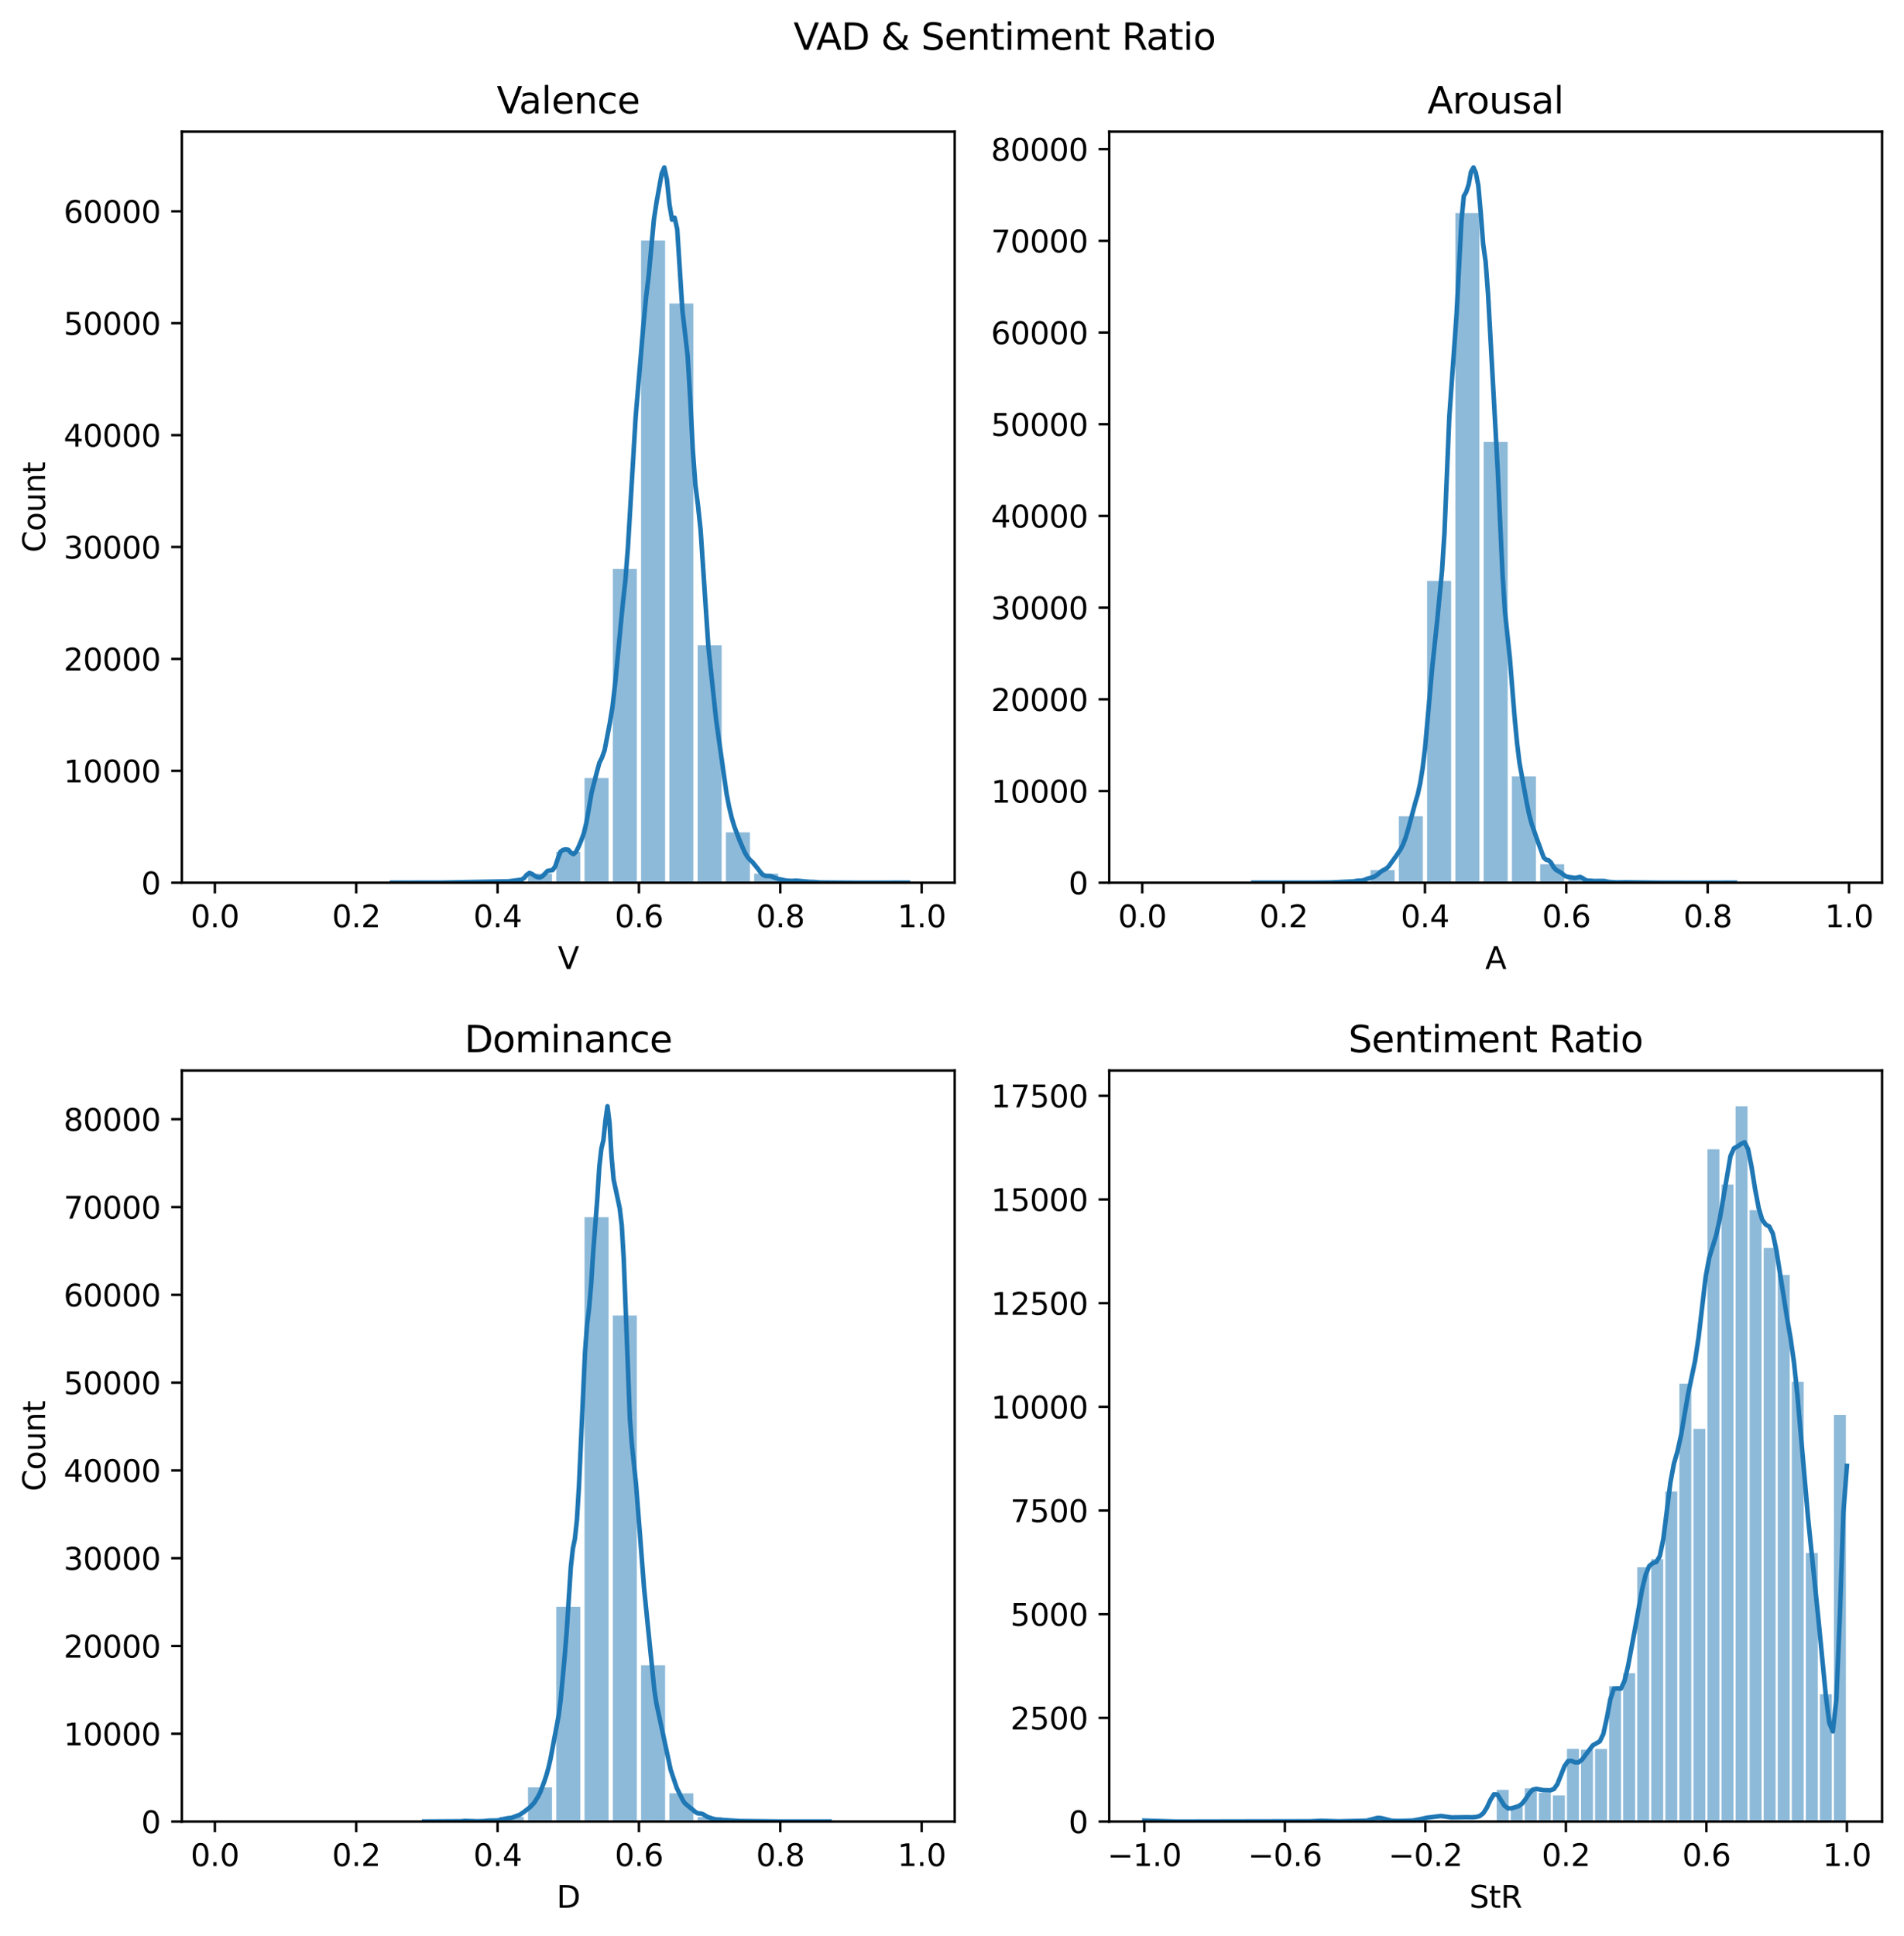 <?xml version="1.0" encoding="utf-8" standalone="no"?>
<!DOCTYPE svg PUBLIC "-//W3C//DTD SVG 1.1//EN"
  "http://www.w3.org/Graphics/SVG/1.1/DTD/svg11.dtd">
<svg xmlns:xlink="http://www.w3.org/1999/xlink" width="624.891pt" height="635.156pt" viewBox="0 0 624.891 635.156" xmlns="http://www.w3.org/2000/svg" version="1.1">
 <defs>
  <style type="text/css">*{stroke-linejoin: round; stroke-linecap: butt}</style>
 </defs>
 <g id="figure_1">
  <g id="patch_1">
   <path d="M 0 635.156 
L 624.891 635.156 
L 624.891 0 
L 0 0 
z
" style="fill: #ffffff"/>
  </g>
  <g id="axes_1">
   <g id="patch_2">
    <path d="M 59.691 289.6 
L 313.327 289.6 
L 313.327 43.2 
L 59.691 43.2 
z
" style="fill: #ffffff"/>
   </g>
   <g id="patch_3">
    <path d="M 71.22 289.6 
L 79.107 289.6 
L 79.107 289.6 
L 71.22 289.6 
z
" clip-path="url(#pa0f8f0849f)" style="fill: #1f77b4; fill-opacity: 0.5"/>
   </g>
   <g id="patch_4">
    <path d="M 80.498 289.6 
L 88.385 289.6 
L 88.385 289.6 
L 80.498 289.6 
z
" clip-path="url(#pa0f8f0849f)" style="fill: #1f77b4; fill-opacity: 0.5"/>
   </g>
   <g id="patch_5">
    <path d="M 89.777 289.6 
L 97.664 289.6 
L 97.664 289.6 
L 89.777 289.6 
z
" clip-path="url(#pa0f8f0849f)" style="fill: #1f77b4; fill-opacity: 0.5"/>
   </g>
   <g id="patch_6">
    <path d="M 99.056 289.6 
L 106.943 289.6 
L 106.943 289.6 
L 99.056 289.6 
z
" clip-path="url(#pa0f8f0849f)" style="fill: #1f77b4; fill-opacity: 0.5"/>
   </g>
   <g id="patch_7">
    <path d="M 108.335 289.6 
L 116.222 289.6 
L 116.222 289.6 
L 108.335 289.6 
z
" clip-path="url(#pa0f8f0849f)" style="fill: #1f77b4; fill-opacity: 0.5"/>
   </g>
   <g id="patch_8">
    <path d="M 117.614 289.6 
L 125.501 289.6 
L 125.501 289.6 
L 117.614 289.6 
z
" clip-path="url(#pa0f8f0849f)" style="fill: #1f77b4; fill-opacity: 0.5"/>
   </g>
   <g id="patch_9">
    <path d="M 126.892 289.6 
L 134.779 289.6 
L 134.779 289.596 
L 126.892 289.596 
z
" clip-path="url(#pa0f8f0849f)" style="fill: #1f77b4; fill-opacity: 0.5"/>
   </g>
   <g id="patch_10">
    <path d="M 136.171 289.6 
L 144.058 289.6 
L 144.058 289.578 
L 136.171 289.578 
z
" clip-path="url(#pa0f8f0849f)" style="fill: #1f77b4; fill-opacity: 0.5"/>
   </g>
   <g id="patch_11">
    <path d="M 145.45 289.6 
L 153.337 289.6 
L 153.337 289.538 
L 145.45 289.538 
z
" clip-path="url(#pa0f8f0849f)" style="fill: #1f77b4; fill-opacity: 0.5"/>
   </g>
   <g id="patch_12">
    <path d="M 154.729 289.6 
L 162.616 289.6 
L 162.616 289.347 
L 154.729 289.347 
z
" clip-path="url(#pa0f8f0849f)" style="fill: #1f77b4; fill-opacity: 0.5"/>
   </g>
   <g id="patch_13">
    <path d="M 164.008 289.6 
L 171.895 289.6 
L 171.895 289.013 
L 164.008 289.013 
z
" clip-path="url(#pa0f8f0849f)" style="fill: #1f77b4; fill-opacity: 0.5"/>
   </g>
   <g id="patch_14">
    <path d="M 173.286 289.6 
L 181.173 289.6 
L 181.173 286.641 
L 173.286 286.641 
z
" clip-path="url(#pa0f8f0849f)" style="fill: #1f77b4; fill-opacity: 0.5"/>
   </g>
   <g id="patch_15">
    <path d="M 182.565 289.6 
L 190.452 289.6 
L 190.452 279.445 
L 182.565 279.445 
z
" clip-path="url(#pa0f8f0849f)" style="fill: #1f77b4; fill-opacity: 0.5"/>
   </g>
   <g id="patch_16">
    <path d="M 191.844 289.6 
L 199.731 289.6 
L 199.731 255.258 
L 191.844 255.258 
z
" clip-path="url(#pa0f8f0849f)" style="fill: #1f77b4; fill-opacity: 0.5"/>
   </g>
   <g id="patch_17">
    <path d="M 201.123 289.6 
L 209.01 289.6 
L 209.01 186.652 
L 201.123 186.652 
z
" clip-path="url(#pa0f8f0849f)" style="fill: #1f77b4; fill-opacity: 0.5"/>
   </g>
   <g id="patch_18">
    <path d="M 210.402 289.6 
L 218.289 289.6 
L 218.289 78.891 
L 210.402 78.891 
z
" clip-path="url(#pa0f8f0849f)" style="fill: #1f77b4; fill-opacity: 0.5"/>
   </g>
   <g id="patch_19">
    <path d="M 219.681 289.6 
L 227.568 289.6 
L 227.568 99.561 
L 219.681 99.561 
z
" clip-path="url(#pa0f8f0849f)" style="fill: #1f77b4; fill-opacity: 0.5"/>
   </g>
   <g id="patch_20">
    <path d="M 228.959 289.6 
L 236.846 289.6 
L 236.846 211.691 
L 228.959 211.691 
z
" clip-path="url(#pa0f8f0849f)" style="fill: #1f77b4; fill-opacity: 0.5"/>
   </g>
   <g id="patch_21">
    <path d="M 238.238 289.6 
L 246.125 289.6 
L 246.125 273.072 
L 238.238 273.072 
z
" clip-path="url(#pa0f8f0849f)" style="fill: #1f77b4; fill-opacity: 0.5"/>
   </g>
   <g id="patch_22">
    <path d="M 247.517 289.6 
L 255.404 289.6 
L 255.404 286.641 
L 247.517 286.641 
z
" clip-path="url(#pa0f8f0849f)" style="fill: #1f77b4; fill-opacity: 0.5"/>
   </g>
   <g id="patch_23">
    <path d="M 256.796 289.6 
L 264.683 289.6 
L 264.683 289.005 
L 256.796 289.005 
z
" clip-path="url(#pa0f8f0849f)" style="fill: #1f77b4; fill-opacity: 0.5"/>
   </g>
   <g id="patch_24">
    <path d="M 266.075 289.6 
L 273.962 289.6 
L 273.962 289.472 
L 266.075 289.472 
z
" clip-path="url(#pa0f8f0849f)" style="fill: #1f77b4; fill-opacity: 0.5"/>
   </g>
   <g id="patch_25">
    <path d="M 275.353 289.6 
L 283.24 289.6 
L 283.24 289.589 
L 275.353 289.589 
z
" clip-path="url(#pa0f8f0849f)" style="fill: #1f77b4; fill-opacity: 0.5"/>
   </g>
   <g id="patch_26">
    <path d="M 284.632 289.6 
L 292.519 289.6 
L 292.519 289.6 
L 284.632 289.6 
z
" clip-path="url(#pa0f8f0849f)" style="fill: #1f77b4; fill-opacity: 0.5"/>
   </g>
   <g id="patch_27">
    <path d="M 293.911 289.6 
L 301.798 289.6 
L 301.798 289.596 
L 293.911 289.596 
z
" clip-path="url(#pa0f8f0849f)" style="fill: #1f77b4; fill-opacity: 0.5"/>
   </g>
   <g id="matplotlib.axis_1">
    <g id="xtick_1">
     <g id="line2d_1">
      <defs>
       <path id="medb85f9946" d="M 0 0 
L 0 3.5 
" style="stroke: #000000; stroke-width: 0.8"/>
      </defs>
      <g>
       <use xlink:href="#medb85f9946" x="70.524" y="289.6" style="stroke: #000000; stroke-width: 0.8"/>
      </g>
     </g>
     <g id="text_1">
      <!-- 0.0 -->
      <g transform="translate(62.572 304.198) scale(0.1 -0.1)">
       <defs>
        <path id="DejaVuSans-30" d="M 2034 4250 
Q 1547 4250 1301 3770 
Q 1056 3291 1056 2328 
Q 1056 1369 1301 889 
Q 1547 409 2034 409 
Q 2525 409 2770 889 
Q 3016 1369 3016 2328 
Q 3016 3291 2770 3770 
Q 2525 4250 2034 4250 
z
M 2034 4750 
Q 2819 4750 3233 4129 
Q 3647 3509 3647 2328 
Q 3647 1150 3233 529 
Q 2819 -91 2034 -91 
Q 1250 -91 836 529 
Q 422 1150 422 2328 
Q 422 3509 836 4129 
Q 1250 4750 2034 4750 
z
" transform="scale(0.016)"/>
        <path id="DejaVuSans-2e" d="M 684 794 
L 1344 794 
L 1344 0 
L 684 0 
L 684 794 
z
" transform="scale(0.016)"/>
       </defs>
       <use xlink:href="#DejaVuSans-30"/>
       <use xlink:href="#DejaVuSans-2e" x="63.623"/>
       <use xlink:href="#DejaVuSans-30" x="95.41"/>
      </g>
     </g>
    </g>
    <g id="xtick_2">
     <g id="line2d_2">
      <g>
       <use xlink:href="#medb85f9946" x="116.918" y="289.6" style="stroke: #000000; stroke-width: 0.8"/>
      </g>
     </g>
     <g id="text_2">
      <!-- 0.2 -->
      <g transform="translate(108.966 304.198) scale(0.1 -0.1)">
       <defs>
        <path id="DejaVuSans-32" d="M 1228 531 
L 3431 531 
L 3431 0 
L 469 0 
L 469 531 
Q 828 903 1448 1529 
Q 2069 2156 2228 2338 
Q 2531 2678 2651 2914 
Q 2772 3150 2772 3378 
Q 2772 3750 2511 3984 
Q 2250 4219 1831 4219 
Q 1534 4219 1204 4116 
Q 875 4013 500 3803 
L 500 4441 
Q 881 4594 1212 4672 
Q 1544 4750 1819 4750 
Q 2544 4750 2975 4387 
Q 3406 4025 3406 3419 
Q 3406 3131 3298 2873 
Q 3191 2616 2906 2266 
Q 2828 2175 2409 1742 
Q 1991 1309 1228 531 
z
" transform="scale(0.016)"/>
       </defs>
       <use xlink:href="#DejaVuSans-30"/>
       <use xlink:href="#DejaVuSans-2e" x="63.623"/>
       <use xlink:href="#DejaVuSans-32" x="95.41"/>
      </g>
     </g>
    </g>
    <g id="xtick_3">
     <g id="line2d_3">
      <g>
       <use xlink:href="#medb85f9946" x="163.312" y="289.6" style="stroke: #000000; stroke-width: 0.8"/>
      </g>
     </g>
     <g id="text_3">
      <!-- 0.4 -->
      <g transform="translate(155.36 304.198) scale(0.1 -0.1)">
       <defs>
        <path id="DejaVuSans-34" d="M 2419 4116 
L 825 1625 
L 2419 1625 
L 2419 4116 
z
M 2253 4666 
L 3047 4666 
L 3047 1625 
L 3713 1625 
L 3713 1100 
L 3047 1100 
L 3047 0 
L 2419 0 
L 2419 1100 
L 313 1100 
L 313 1709 
L 2253 4666 
z
" transform="scale(0.016)"/>
       </defs>
       <use xlink:href="#DejaVuSans-30"/>
       <use xlink:href="#DejaVuSans-2e" x="63.623"/>
       <use xlink:href="#DejaVuSans-34" x="95.41"/>
      </g>
     </g>
    </g>
    <g id="xtick_4">
     <g id="line2d_4">
      <g>
       <use xlink:href="#medb85f9946" x="209.706" y="289.6" style="stroke: #000000; stroke-width: 0.8"/>
      </g>
     </g>
     <g id="text_4">
      <!-- 0.6 -->
      <g transform="translate(201.754 304.198) scale(0.1 -0.1)">
       <defs>
        <path id="DejaVuSans-36" d="M 2113 2584 
Q 1688 2584 1439 2293 
Q 1191 2003 1191 1497 
Q 1191 994 1439 701 
Q 1688 409 2113 409 
Q 2538 409 2786 701 
Q 3034 994 3034 1497 
Q 3034 2003 2786 2293 
Q 2538 2584 2113 2584 
z
M 3366 4563 
L 3366 3988 
Q 3128 4100 2886 4159 
Q 2644 4219 2406 4219 
Q 1781 4219 1451 3797 
Q 1122 3375 1075 2522 
Q 1259 2794 1537 2939 
Q 1816 3084 2150 3084 
Q 2853 3084 3261 2657 
Q 3669 2231 3669 1497 
Q 3669 778 3244 343 
Q 2819 -91 2113 -91 
Q 1303 -91 875 529 
Q 447 1150 447 2328 
Q 447 3434 972 4092 
Q 1497 4750 2381 4750 
Q 2619 4750 2861 4703 
Q 3103 4656 3366 4563 
z
" transform="scale(0.016)"/>
       </defs>
       <use xlink:href="#DejaVuSans-30"/>
       <use xlink:href="#DejaVuSans-2e" x="63.623"/>
       <use xlink:href="#DejaVuSans-36" x="95.41"/>
      </g>
     </g>
    </g>
    <g id="xtick_5">
     <g id="line2d_5">
      <g>
       <use xlink:href="#medb85f9946" x="256.1" y="289.6" style="stroke: #000000; stroke-width: 0.8"/>
      </g>
     </g>
     <g id="text_5">
      <!-- 0.8 -->
      <g transform="translate(248.148 304.198) scale(0.1 -0.1)">
       <defs>
        <path id="DejaVuSans-38" d="M 2034 2216 
Q 1584 2216 1326 1975 
Q 1069 1734 1069 1313 
Q 1069 891 1326 650 
Q 1584 409 2034 409 
Q 2484 409 2743 651 
Q 3003 894 3003 1313 
Q 3003 1734 2745 1975 
Q 2488 2216 2034 2216 
z
M 1403 2484 
Q 997 2584 770 2862 
Q 544 3141 544 3541 
Q 544 4100 942 4425 
Q 1341 4750 2034 4750 
Q 2731 4750 3128 4425 
Q 3525 4100 3525 3541 
Q 3525 3141 3298 2862 
Q 3072 2584 2669 2484 
Q 3125 2378 3379 2068 
Q 3634 1759 3634 1313 
Q 3634 634 3220 271 
Q 2806 -91 2034 -91 
Q 1263 -91 848 271 
Q 434 634 434 1313 
Q 434 1759 690 2068 
Q 947 2378 1403 2484 
z
M 1172 3481 
Q 1172 3119 1398 2916 
Q 1625 2713 2034 2713 
Q 2441 2713 2670 2916 
Q 2900 3119 2900 3481 
Q 2900 3844 2670 4047 
Q 2441 4250 2034 4250 
Q 1625 4250 1398 4047 
Q 1172 3844 1172 3481 
z
" transform="scale(0.016)"/>
       </defs>
       <use xlink:href="#DejaVuSans-30"/>
       <use xlink:href="#DejaVuSans-2e" x="63.623"/>
       <use xlink:href="#DejaVuSans-38" x="95.41"/>
      </g>
     </g>
    </g>
    <g id="xtick_6">
     <g id="line2d_6">
      <g>
       <use xlink:href="#medb85f9946" x="302.494" y="289.6" style="stroke: #000000; stroke-width: 0.8"/>
      </g>
     </g>
     <g id="text_6">
      <!-- 1.0 -->
      <g transform="translate(294.542 304.198) scale(0.1 -0.1)">
       <defs>
        <path id="DejaVuSans-31" d="M 794 531 
L 1825 531 
L 1825 4091 
L 703 3866 
L 703 4441 
L 1819 4666 
L 2450 4666 
L 2450 531 
L 3481 531 
L 3481 0 
L 794 0 
L 794 531 
z
" transform="scale(0.016)"/>
       </defs>
       <use xlink:href="#DejaVuSans-31"/>
       <use xlink:href="#DejaVuSans-2e" x="63.623"/>
       <use xlink:href="#DejaVuSans-30" x="95.41"/>
      </g>
     </g>
    </g>
    <g id="text_7">
     <!-- V -->
     <g transform="translate(183.088 317.877) scale(0.1 -0.1)">
      <defs>
       <path id="DejaVuSans-56" d="M 1831 0 
L 50 4666 
L 709 4666 
L 2188 738 
L 3669 4666 
L 4325 4666 
L 2547 0 
L 1831 0 
z
" transform="scale(0.016)"/>
      </defs>
      <use xlink:href="#DejaVuSans-56"/>
     </g>
    </g>
   </g>
   <g id="matplotlib.axis_2">
    <g id="ytick_1">
     <g id="line2d_7">
      <defs>
       <path id="m2c27f9324c" d="M 0 0 
L -3.5 0 
" style="stroke: #000000; stroke-width: 0.8"/>
      </defs>
      <g>
       <use xlink:href="#m2c27f9324c" x="59.691" y="289.6" style="stroke: #000000; stroke-width: 0.8"/>
      </g>
     </g>
     <g id="text_8">
      <!-- 0 -->
      <g transform="translate(46.328 293.399) scale(0.1 -0.1)">
       <use xlink:href="#DejaVuSans-30"/>
      </g>
     </g>
    </g>
    <g id="ytick_2">
     <g id="line2d_8">
      <g>
       <use xlink:href="#m2c27f9324c" x="59.691" y="252.887" style="stroke: #000000; stroke-width: 0.8"/>
      </g>
     </g>
     <g id="text_9">
      <!-- 10000 -->
      <g transform="translate(20.878 256.686) scale(0.1 -0.1)">
       <use xlink:href="#DejaVuSans-31"/>
       <use xlink:href="#DejaVuSans-30" x="63.623"/>
       <use xlink:href="#DejaVuSans-30" x="127.246"/>
       <use xlink:href="#DejaVuSans-30" x="190.869"/>
       <use xlink:href="#DejaVuSans-30" x="254.492"/>
      </g>
     </g>
    </g>
    <g id="ytick_3">
     <g id="line2d_9">
      <g>
       <use xlink:href="#m2c27f9324c" x="59.691" y="216.173" style="stroke: #000000; stroke-width: 0.8"/>
      </g>
     </g>
     <g id="text_10">
      <!-- 20000 -->
      <g transform="translate(20.878 219.973) scale(0.1 -0.1)">
       <use xlink:href="#DejaVuSans-32"/>
       <use xlink:href="#DejaVuSans-30" x="63.623"/>
       <use xlink:href="#DejaVuSans-30" x="127.246"/>
       <use xlink:href="#DejaVuSans-30" x="190.869"/>
       <use xlink:href="#DejaVuSans-30" x="254.492"/>
      </g>
     </g>
    </g>
    <g id="ytick_4">
     <g id="line2d_10">
      <g>
       <use xlink:href="#m2c27f9324c" x="59.691" y="179.46" style="stroke: #000000; stroke-width: 0.8"/>
      </g>
     </g>
     <g id="text_11">
      <!-- 30000 -->
      <g transform="translate(20.878 183.259) scale(0.1 -0.1)">
       <defs>
        <path id="DejaVuSans-33" d="M 2597 2516 
Q 3050 2419 3304 2112 
Q 3559 1806 3559 1356 
Q 3559 666 3084 287 
Q 2609 -91 1734 -91 
Q 1441 -91 1130 -33 
Q 819 25 488 141 
L 488 750 
Q 750 597 1062 519 
Q 1375 441 1716 441 
Q 2309 441 2620 675 
Q 2931 909 2931 1356 
Q 2931 1769 2642 2001 
Q 2353 2234 1838 2234 
L 1294 2234 
L 1294 2753 
L 1863 2753 
Q 2328 2753 2575 2939 
Q 2822 3125 2822 3475 
Q 2822 3834 2567 4026 
Q 2313 4219 1838 4219 
Q 1578 4219 1281 4162 
Q 984 4106 628 3988 
L 628 4550 
Q 988 4650 1302 4700 
Q 1616 4750 1894 4750 
Q 2613 4750 3031 4423 
Q 3450 4097 3450 3541 
Q 3450 3153 3228 2886 
Q 3006 2619 2597 2516 
z
" transform="scale(0.016)"/>
       </defs>
       <use xlink:href="#DejaVuSans-33"/>
       <use xlink:href="#DejaVuSans-30" x="63.623"/>
       <use xlink:href="#DejaVuSans-30" x="127.246"/>
       <use xlink:href="#DejaVuSans-30" x="190.869"/>
       <use xlink:href="#DejaVuSans-30" x="254.492"/>
      </g>
     </g>
    </g>
    <g id="ytick_5">
     <g id="line2d_11">
      <g>
       <use xlink:href="#m2c27f9324c" x="59.691" y="142.747" style="stroke: #000000; stroke-width: 0.8"/>
      </g>
     </g>
     <g id="text_12">
      <!-- 40000 -->
      <g transform="translate(20.878 146.546) scale(0.1 -0.1)">
       <use xlink:href="#DejaVuSans-34"/>
       <use xlink:href="#DejaVuSans-30" x="63.623"/>
       <use xlink:href="#DejaVuSans-30" x="127.246"/>
       <use xlink:href="#DejaVuSans-30" x="190.869"/>
       <use xlink:href="#DejaVuSans-30" x="254.492"/>
      </g>
     </g>
    </g>
    <g id="ytick_6">
     <g id="line2d_12">
      <g>
       <use xlink:href="#m2c27f9324c" x="59.691" y="106.033" style="stroke: #000000; stroke-width: 0.8"/>
      </g>
     </g>
     <g id="text_13">
      <!-- 50000 -->
      <g transform="translate(20.878 109.833) scale(0.1 -0.1)">
       <defs>
        <path id="DejaVuSans-35" d="M 691 4666 
L 3169 4666 
L 3169 4134 
L 1269 4134 
L 1269 2991 
Q 1406 3038 1543 3061 
Q 1681 3084 1819 3084 
Q 2600 3084 3056 2656 
Q 3513 2228 3513 1497 
Q 3513 744 3044 326 
Q 2575 -91 1722 -91 
Q 1428 -91 1123 -41 
Q 819 9 494 109 
L 494 744 
Q 775 591 1075 516 
Q 1375 441 1709 441 
Q 2250 441 2565 725 
Q 2881 1009 2881 1497 
Q 2881 1984 2565 2268 
Q 2250 2553 1709 2553 
Q 1456 2553 1204 2497 
Q 953 2441 691 2322 
L 691 4666 
z
" transform="scale(0.016)"/>
       </defs>
       <use xlink:href="#DejaVuSans-35"/>
       <use xlink:href="#DejaVuSans-30" x="63.623"/>
       <use xlink:href="#DejaVuSans-30" x="127.246"/>
       <use xlink:href="#DejaVuSans-30" x="190.869"/>
       <use xlink:href="#DejaVuSans-30" x="254.492"/>
      </g>
     </g>
    </g>
    <g id="ytick_7">
     <g id="line2d_13">
      <g>
       <use xlink:href="#m2c27f9324c" x="59.691" y="69.32" style="stroke: #000000; stroke-width: 0.8"/>
      </g>
     </g>
     <g id="text_14">
      <!-- 60000 -->
      <g transform="translate(20.878 73.119) scale(0.1 -0.1)">
       <use xlink:href="#DejaVuSans-36"/>
       <use xlink:href="#DejaVuSans-30" x="63.623"/>
       <use xlink:href="#DejaVuSans-30" x="127.246"/>
       <use xlink:href="#DejaVuSans-30" x="190.869"/>
       <use xlink:href="#DejaVuSans-30" x="254.492"/>
      </g>
     </g>
    </g>
    <g id="text_15">
     <!-- Count -->
     <g transform="translate(14.798 181.248) rotate(-90) scale(0.1 -0.1)">
      <defs>
       <path id="DejaVuSans-43" d="M 4122 4306 
L 4122 3641 
Q 3803 3938 3442 4084 
Q 3081 4231 2675 4231 
Q 1875 4231 1450 3742 
Q 1025 3253 1025 2328 
Q 1025 1406 1450 917 
Q 1875 428 2675 428 
Q 3081 428 3442 575 
Q 3803 722 4122 1019 
L 4122 359 
Q 3791 134 3420 21 
Q 3050 -91 2638 -91 
Q 1578 -91 968 557 
Q 359 1206 359 2328 
Q 359 3453 968 4101 
Q 1578 4750 2638 4750 
Q 3056 4750 3426 4639 
Q 3797 4528 4122 4306 
z
" transform="scale(0.016)"/>
       <path id="DejaVuSans-6f" d="M 1959 3097 
Q 1497 3097 1228 2736 
Q 959 2375 959 1747 
Q 959 1119 1226 758 
Q 1494 397 1959 397 
Q 2419 397 2687 759 
Q 2956 1122 2956 1747 
Q 2956 2369 2687 2733 
Q 2419 3097 1959 3097 
z
M 1959 3584 
Q 2709 3584 3137 3096 
Q 3566 2609 3566 1747 
Q 3566 888 3137 398 
Q 2709 -91 1959 -91 
Q 1206 -91 779 398 
Q 353 888 353 1747 
Q 353 2609 779 3096 
Q 1206 3584 1959 3584 
z
" transform="scale(0.016)"/>
       <path id="DejaVuSans-75" d="M 544 1381 
L 544 3500 
L 1119 3500 
L 1119 1403 
Q 1119 906 1312 657 
Q 1506 409 1894 409 
Q 2359 409 2629 706 
Q 2900 1003 2900 1516 
L 2900 3500 
L 3475 3500 
L 3475 0 
L 2900 0 
L 2900 538 
Q 2691 219 2414 64 
Q 2138 -91 1772 -91 
Q 1169 -91 856 284 
Q 544 659 544 1381 
z
M 1991 3584 
L 1991 3584 
z
" transform="scale(0.016)"/>
       <path id="DejaVuSans-6e" d="M 3513 2113 
L 3513 0 
L 2938 0 
L 2938 2094 
Q 2938 2591 2744 2837 
Q 2550 3084 2163 3084 
Q 1697 3084 1428 2787 
Q 1159 2491 1159 1978 
L 1159 0 
L 581 0 
L 581 3500 
L 1159 3500 
L 1159 2956 
Q 1366 3272 1645 3428 
Q 1925 3584 2291 3584 
Q 2894 3584 3203 3211 
Q 3513 2838 3513 2113 
z
" transform="scale(0.016)"/>
       <path id="DejaVuSans-74" d="M 1172 4494 
L 1172 3500 
L 2356 3500 
L 2356 3053 
L 1172 3053 
L 1172 1153 
Q 1172 725 1289 603 
Q 1406 481 1766 481 
L 2356 481 
L 2356 0 
L 1766 0 
Q 1100 0 847 248 
Q 594 497 594 1153 
L 594 3053 
L 172 3053 
L 172 3500 
L 594 3500 
L 594 4494 
L 1172 4494 
z
" transform="scale(0.016)"/>
      </defs>
      <use xlink:href="#DejaVuSans-43"/>
      <use xlink:href="#DejaVuSans-6f" x="69.824"/>
      <use xlink:href="#DejaVuSans-75" x="131.006"/>
      <use xlink:href="#DejaVuSans-6e" x="194.385"/>
      <use xlink:href="#DejaVuSans-74" x="257.764"/>
     </g>
    </g>
   </g>
   <g id="line2d_14">
    <path d="M 128.632 289.587 
L 144.806 289.559 
L 166.938 289.143 
L 171.194 288.592 
L 172.045 288.002 
L 172.897 286.987 
L 173.748 286.389 
L 174.599 286.703 
L 175.45 287.335 
L 176.302 287.746 
L 177.153 287.86 
L 178.004 287.501 
L 179.706 285.719 
L 181.409 285.421 
L 182.26 284.163 
L 183.111 281.608 
L 183.963 279.418 
L 184.814 278.819 
L 185.665 278.654 
L 186.516 278.792 
L 187.368 279.744 
L 188.219 280.22 
L 189.07 279.455 
L 189.921 277.744 
L 190.773 275.702 
L 191.624 273.366 
L 192.475 269.812 
L 194.178 259.983 
L 195.88 253.335 
L 196.731 250.222 
L 197.582 248.516 
L 198.434 246.1 
L 200.136 237.204 
L 200.987 232.098 
L 201.839 224.718 
L 204.392 198.148 
L 205.244 190.46 
L 206.095 179.436 
L 208.649 136.54 
L 211.202 106.299 
L 212.054 97.413 
L 212.905 90.422 
L 214.607 72.033 
L 215.458 66.422 
L 217.161 56.977 
L 218.012 54.933 
L 218.863 58.84 
L 219.715 67.085 
L 220.566 72.079 
L 221.417 71.446 
L 222.268 75.21 
L 223.971 101.852 
L 225.673 116.662 
L 226.525 130.625 
L 227.376 147.632 
L 228.227 159.133 
L 229.078 165.801 
L 229.93 173.808 
L 232.483 212.208 
L 235.037 236.237 
L 238.442 260.268 
L 239.293 264.666 
L 240.144 268.254 
L 240.996 271.11 
L 242.698 275.636 
L 244.401 279.569 
L 245.252 281.032 
L 246.103 282.04 
L 246.954 282.827 
L 248.657 284.913 
L 249.508 286.049 
L 250.359 286.965 
L 251.21 287.362 
L 252.913 287.426 
L 254.615 288.058 
L 255.467 288.366 
L 258.02 288.901 
L 259.723 289.013 
L 261.425 288.935 
L 265.682 289.313 
L 267.384 289.362 
L 269.086 289.517 
L 275.896 289.566 
L 281.004 289.6 
L 298.029 289.587 
L 298.029 289.587 
" clip-path="url(#pa0f8f0849f)" style="fill: none; stroke: #1f77b4; stroke-width: 1.5; stroke-linecap: square"/>
   </g>
   <g id="patch_28">
    <path d="M 59.691 289.6 
L 59.691 43.2 
" style="fill: none; stroke: #000000; stroke-width: 0.8; stroke-linejoin: miter; stroke-linecap: square"/>
   </g>
   <g id="patch_29">
    <path d="M 313.327 289.6 
L 313.327 43.2 
" style="fill: none; stroke: #000000; stroke-width: 0.8; stroke-linejoin: miter; stroke-linecap: square"/>
   </g>
   <g id="patch_30">
    <path d="M 59.691 289.6 
L 313.327 289.6 
" style="fill: none; stroke: #000000; stroke-width: 0.8; stroke-linejoin: miter; stroke-linecap: square"/>
   </g>
   <g id="patch_31">
    <path d="M 59.691 43.2 
L 313.327 43.2 
" style="fill: none; stroke: #000000; stroke-width: 0.8; stroke-linejoin: miter; stroke-linecap: square"/>
   </g>
   <g id="text_16">
    <!-- Valence -->
    <g transform="translate(163.04 37.2) scale(0.12 -0.12)">
     <defs>
      <path id="DejaVuSans-61" d="M 2194 1759 
Q 1497 1759 1228 1600 
Q 959 1441 959 1056 
Q 959 750 1161 570 
Q 1363 391 1709 391 
Q 2188 391 2477 730 
Q 2766 1069 2766 1631 
L 2766 1759 
L 2194 1759 
z
M 3341 1997 
L 3341 0 
L 2766 0 
L 2766 531 
Q 2569 213 2275 61 
Q 1981 -91 1556 -91 
Q 1019 -91 701 211 
Q 384 513 384 1019 
Q 384 1609 779 1909 
Q 1175 2209 1959 2209 
L 2766 2209 
L 2766 2266 
Q 2766 2663 2505 2880 
Q 2244 3097 1772 3097 
Q 1472 3097 1187 3025 
Q 903 2953 641 2809 
L 641 3341 
Q 956 3463 1253 3523 
Q 1550 3584 1831 3584 
Q 2591 3584 2966 3190 
Q 3341 2797 3341 1997 
z
" transform="scale(0.016)"/>
      <path id="DejaVuSans-6c" d="M 603 4863 
L 1178 4863 
L 1178 0 
L 603 0 
L 603 4863 
z
" transform="scale(0.016)"/>
      <path id="DejaVuSans-65" d="M 3597 1894 
L 3597 1613 
L 953 1613 
Q 991 1019 1311 708 
Q 1631 397 2203 397 
Q 2534 397 2845 478 
Q 3156 559 3463 722 
L 3463 178 
Q 3153 47 2828 -22 
Q 2503 -91 2169 -91 
Q 1331 -91 842 396 
Q 353 884 353 1716 
Q 353 2575 817 3079 
Q 1281 3584 2069 3584 
Q 2775 3584 3186 3129 
Q 3597 2675 3597 1894 
z
M 3022 2063 
Q 3016 2534 2758 2815 
Q 2500 3097 2075 3097 
Q 1594 3097 1305 2825 
Q 1016 2553 972 2059 
L 3022 2063 
z
" transform="scale(0.016)"/>
      <path id="DejaVuSans-63" d="M 3122 3366 
L 3122 2828 
Q 2878 2963 2633 3030 
Q 2388 3097 2138 3097 
Q 1578 3097 1268 2742 
Q 959 2388 959 1747 
Q 959 1106 1268 751 
Q 1578 397 2138 397 
Q 2388 397 2633 464 
Q 2878 531 3122 666 
L 3122 134 
Q 2881 22 2623 -34 
Q 2366 -91 2075 -91 
Q 1284 -91 818 406 
Q 353 903 353 1747 
Q 353 2603 823 3093 
Q 1294 3584 2113 3584 
Q 2378 3584 2631 3529 
Q 2884 3475 3122 3366 
z
" transform="scale(0.016)"/>
     </defs>
     <use xlink:href="#DejaVuSans-56"/>
     <use xlink:href="#DejaVuSans-61" x="60.658"/>
     <use xlink:href="#DejaVuSans-6c" x="121.938"/>
     <use xlink:href="#DejaVuSans-65" x="149.721"/>
     <use xlink:href="#DejaVuSans-6e" x="211.244"/>
     <use xlink:href="#DejaVuSans-63" x="274.623"/>
     <use xlink:href="#DejaVuSans-65" x="329.604"/>
    </g>
   </g>
  </g>
  <g id="axes_2">
   <g id="patch_32">
    <path d="M 364.054 289.6 
L 617.691 289.6 
L 617.691 43.2 
L 364.054 43.2 
z
" style="fill: #ffffff"/>
   </g>
   <g id="patch_33">
    <path d="M 375.583 289.6 
L 383.47 289.6 
L 383.47 289.6 
L 375.583 289.6 
z
" clip-path="url(#p84890ddd1e)" style="fill: #1f77b4; fill-opacity: 0.5"/>
   </g>
   <g id="patch_34">
    <path d="M 384.862 289.6 
L 392.749 289.6 
L 392.749 289.6 
L 384.862 289.6 
z
" clip-path="url(#p84890ddd1e)" style="fill: #1f77b4; fill-opacity: 0.5"/>
   </g>
   <g id="patch_35">
    <path d="M 394.141 289.6 
L 402.028 289.6 
L 402.028 289.6 
L 394.141 289.6 
z
" clip-path="url(#p84890ddd1e)" style="fill: #1f77b4; fill-opacity: 0.5"/>
   </g>
   <g id="patch_36">
    <path d="M 403.42 289.6 
L 411.307 289.6 
L 411.307 289.597 
L 403.42 289.597 
z
" clip-path="url(#p84890ddd1e)" style="fill: #1f77b4; fill-opacity: 0.5"/>
   </g>
   <g id="patch_37">
    <path d="M 412.698 289.6 
L 420.585 289.6 
L 420.585 289.6 
L 412.698 289.6 
z
" clip-path="url(#p84890ddd1e)" style="fill: #1f77b4; fill-opacity: 0.5"/>
   </g>
   <g id="patch_38">
    <path d="M 421.977 289.6 
L 429.864 289.6 
L 429.864 289.588 
L 421.977 289.588 
z
" clip-path="url(#p84890ddd1e)" style="fill: #1f77b4; fill-opacity: 0.5"/>
   </g>
   <g id="patch_39">
    <path d="M 431.256 289.6 
L 439.143 289.6 
L 439.143 289.546 
L 431.256 289.546 
z
" clip-path="url(#p84890ddd1e)" style="fill: #1f77b4; fill-opacity: 0.5"/>
   </g>
   <g id="patch_40">
    <path d="M 440.535 289.6 
L 448.422 289.6 
L 448.422 289.01 
L 440.535 289.01 
z
" clip-path="url(#p84890ddd1e)" style="fill: #1f77b4; fill-opacity: 0.5"/>
   </g>
   <g id="patch_41">
    <path d="M 449.814 289.6 
L 457.701 289.6 
L 457.701 285.451 
L 449.814 285.451 
z
" clip-path="url(#p84890ddd1e)" style="fill: #1f77b4; fill-opacity: 0.5"/>
   </g>
   <g id="patch_42">
    <path d="M 459.093 289.6 
L 466.979 289.6 
L 466.979 267.783 
L 459.093 267.783 
z
" clip-path="url(#p84890ddd1e)" style="fill: #1f77b4; fill-opacity: 0.5"/>
   </g>
   <g id="patch_43">
    <path d="M 468.371 289.6 
L 476.258 289.6 
L 476.258 190.56 
L 468.371 190.56 
z
" clip-path="url(#p84890ddd1e)" style="fill: #1f77b4; fill-opacity: 0.5"/>
   </g>
   <g id="patch_44">
    <path d="M 477.65 289.6 
L 485.537 289.6 
L 485.537 69.885 
L 477.65 69.885 
z
" clip-path="url(#p84890ddd1e)" style="fill: #1f77b4; fill-opacity: 0.5"/>
   </g>
   <g id="patch_45">
    <path d="M 486.929 289.6 
L 494.816 289.6 
L 494.816 144.995 
L 486.929 144.995 
z
" clip-path="url(#p84890ddd1e)" style="fill: #1f77b4; fill-opacity: 0.5"/>
   </g>
   <g id="patch_46">
    <path d="M 496.208 289.6 
L 504.095 289.6 
L 504.095 254.688 
L 496.208 254.688 
z
" clip-path="url(#p84890ddd1e)" style="fill: #1f77b4; fill-opacity: 0.5"/>
   </g>
   <g id="patch_47">
    <path d="M 505.487 289.6 
L 513.374 289.6 
L 513.374 283.541 
L 505.487 283.541 
z
" clip-path="url(#p84890ddd1e)" style="fill: #1f77b4; fill-opacity: 0.5"/>
   </g>
   <g id="patch_48">
    <path d="M 514.765 289.6 
L 522.652 289.6 
L 522.652 288.249 
L 514.765 288.249 
z
" clip-path="url(#p84890ddd1e)" style="fill: #1f77b4; fill-opacity: 0.5"/>
   </g>
   <g id="patch_49">
    <path d="M 524.044 289.6 
L 531.931 289.6 
L 531.931 289.245 
L 524.044 289.245 
z
" clip-path="url(#p84890ddd1e)" style="fill: #1f77b4; fill-opacity: 0.5"/>
   </g>
   <g id="patch_50">
    <path d="M 533.323 289.6 
L 541.21 289.6 
L 541.21 289.498 
L 533.323 289.498 
z
" clip-path="url(#p84890ddd1e)" style="fill: #1f77b4; fill-opacity: 0.5"/>
   </g>
   <g id="patch_51">
    <path d="M 542.602 289.6 
L 550.489 289.6 
L 550.489 289.579 
L 542.602 289.579 
z
" clip-path="url(#p84890ddd1e)" style="fill: #1f77b4; fill-opacity: 0.5"/>
   </g>
   <g id="patch_52">
    <path d="M 551.881 289.6 
L 559.768 289.6 
L 559.768 289.591 
L 551.881 289.591 
z
" clip-path="url(#p84890ddd1e)" style="fill: #1f77b4; fill-opacity: 0.5"/>
   </g>
   <g id="patch_53">
    <path d="M 561.159 289.6 
L 569.046 289.6 
L 569.046 289.588 
L 561.159 289.588 
z
" clip-path="url(#p84890ddd1e)" style="fill: #1f77b4; fill-opacity: 0.5"/>
   </g>
   <g id="patch_54">
    <path d="M 570.438 289.6 
L 578.325 289.6 
L 578.325 289.6 
L 570.438 289.6 
z
" clip-path="url(#p84890ddd1e)" style="fill: #1f77b4; fill-opacity: 0.5"/>
   </g>
   <g id="patch_55">
    <path d="M 579.717 289.6 
L 587.604 289.6 
L 587.604 289.6 
L 579.717 289.6 
z
" clip-path="url(#p84890ddd1e)" style="fill: #1f77b4; fill-opacity: 0.5"/>
   </g>
   <g id="patch_56">
    <path d="M 588.996 289.6 
L 596.883 289.6 
L 596.883 289.6 
L 588.996 289.6 
z
" clip-path="url(#p84890ddd1e)" style="fill: #1f77b4; fill-opacity: 0.5"/>
   </g>
   <g id="patch_57">
    <path d="M 598.275 289.6 
L 606.162 289.6 
L 606.162 289.6 
L 598.275 289.6 
z
" clip-path="url(#p84890ddd1e)" style="fill: #1f77b4; fill-opacity: 0.5"/>
   </g>
   <g id="matplotlib.axis_3">
    <g id="xtick_7">
     <g id="line2d_15">
      <g>
       <use xlink:href="#medb85f9946" x="374.887" y="289.6" style="stroke: #000000; stroke-width: 0.8"/>
      </g>
     </g>
     <g id="text_17">
      <!-- 0.0 -->
      <g transform="translate(366.936 304.198) scale(0.1 -0.1)">
       <use xlink:href="#DejaVuSans-30"/>
       <use xlink:href="#DejaVuSans-2e" x="63.623"/>
       <use xlink:href="#DejaVuSans-30" x="95.41"/>
      </g>
     </g>
    </g>
    <g id="xtick_8">
     <g id="line2d_16">
      <g>
       <use xlink:href="#medb85f9946" x="421.281" y="289.6" style="stroke: #000000; stroke-width: 0.8"/>
      </g>
     </g>
     <g id="text_18">
      <!-- 0.2 -->
      <g transform="translate(413.33 304.198) scale(0.1 -0.1)">
       <use xlink:href="#DejaVuSans-30"/>
       <use xlink:href="#DejaVuSans-2e" x="63.623"/>
       <use xlink:href="#DejaVuSans-32" x="95.41"/>
      </g>
     </g>
    </g>
    <g id="xtick_9">
     <g id="line2d_17">
      <g>
       <use xlink:href="#medb85f9946" x="467.675" y="289.6" style="stroke: #000000; stroke-width: 0.8"/>
      </g>
     </g>
     <g id="text_19">
      <!-- 0.4 -->
      <g transform="translate(459.724 304.198) scale(0.1 -0.1)">
       <use xlink:href="#DejaVuSans-30"/>
       <use xlink:href="#DejaVuSans-2e" x="63.623"/>
       <use xlink:href="#DejaVuSans-34" x="95.41"/>
      </g>
     </g>
    </g>
    <g id="xtick_10">
     <g id="line2d_18">
      <g>
       <use xlink:href="#medb85f9946" x="514.069" y="289.6" style="stroke: #000000; stroke-width: 0.8"/>
      </g>
     </g>
     <g id="text_20">
      <!-- 0.6 -->
      <g transform="translate(506.118 304.198) scale(0.1 -0.1)">
       <use xlink:href="#DejaVuSans-30"/>
       <use xlink:href="#DejaVuSans-2e" x="63.623"/>
       <use xlink:href="#DejaVuSans-36" x="95.41"/>
      </g>
     </g>
    </g>
    <g id="xtick_11">
     <g id="line2d_19">
      <g>
       <use xlink:href="#medb85f9946" x="560.464" y="289.6" style="stroke: #000000; stroke-width: 0.8"/>
      </g>
     </g>
     <g id="text_21">
      <!-- 0.8 -->
      <g transform="translate(552.512 304.198) scale(0.1 -0.1)">
       <use xlink:href="#DejaVuSans-30"/>
       <use xlink:href="#DejaVuSans-2e" x="63.623"/>
       <use xlink:href="#DejaVuSans-38" x="95.41"/>
      </g>
     </g>
    </g>
    <g id="xtick_12">
     <g id="line2d_20">
      <g>
       <use xlink:href="#medb85f9946" x="606.858" y="289.6" style="stroke: #000000; stroke-width: 0.8"/>
      </g>
     </g>
     <g id="text_22">
      <!-- 1.0 -->
      <g transform="translate(598.906 304.198) scale(0.1 -0.1)">
       <use xlink:href="#DejaVuSans-31"/>
       <use xlink:href="#DejaVuSans-2e" x="63.623"/>
       <use xlink:href="#DejaVuSans-30" x="95.41"/>
      </g>
     </g>
    </g>
    <g id="text_23">
     <!-- A -->
     <g transform="translate(487.452 317.877) scale(0.1 -0.1)">
      <defs>
       <path id="DejaVuSans-41" d="M 2188 4044 
L 1331 1722 
L 3047 1722 
L 2188 4044 
z
M 1831 4666 
L 2547 4666 
L 4325 0 
L 3669 0 
L 3244 1197 
L 1141 1197 
L 716 0 
L 50 0 
L 1831 4666 
z
" transform="scale(0.016)"/>
      </defs>
      <use xlink:href="#DejaVuSans-41"/>
     </g>
    </g>
   </g>
   <g id="matplotlib.axis_4">
    <g id="ytick_8">
     <g id="line2d_21">
      <g>
       <use xlink:href="#m2c27f9324c" x="364.054" y="289.6" style="stroke: #000000; stroke-width: 0.8"/>
      </g>
     </g>
     <g id="text_24">
      <!-- 0 -->
      <g transform="translate(350.692 293.399) scale(0.1 -0.1)">
       <use xlink:href="#DejaVuSans-30"/>
      </g>
     </g>
    </g>
    <g id="ytick_9">
     <g id="line2d_22">
      <g>
       <use xlink:href="#m2c27f9324c" x="364.054" y="259.516" style="stroke: #000000; stroke-width: 0.8"/>
      </g>
     </g>
     <g id="text_25">
      <!-- 10000 -->
      <g transform="translate(325.242 263.315) scale(0.1 -0.1)">
       <use xlink:href="#DejaVuSans-31"/>
       <use xlink:href="#DejaVuSans-30" x="63.623"/>
       <use xlink:href="#DejaVuSans-30" x="127.246"/>
       <use xlink:href="#DejaVuSans-30" x="190.869"/>
       <use xlink:href="#DejaVuSans-30" x="254.492"/>
      </g>
     </g>
    </g>
    <g id="ytick_10">
     <g id="line2d_23">
      <g>
       <use xlink:href="#m2c27f9324c" x="364.054" y="229.432" style="stroke: #000000; stroke-width: 0.8"/>
      </g>
     </g>
     <g id="text_26">
      <!-- 20000 -->
      <g transform="translate(325.242 233.231) scale(0.1 -0.1)">
       <use xlink:href="#DejaVuSans-32"/>
       <use xlink:href="#DejaVuSans-30" x="63.623"/>
       <use xlink:href="#DejaVuSans-30" x="127.246"/>
       <use xlink:href="#DejaVuSans-30" x="190.869"/>
       <use xlink:href="#DejaVuSans-30" x="254.492"/>
      </g>
     </g>
    </g>
    <g id="ytick_11">
     <g id="line2d_24">
      <g>
       <use xlink:href="#m2c27f9324c" x="364.054" y="199.348" style="stroke: #000000; stroke-width: 0.8"/>
      </g>
     </g>
     <g id="text_27">
      <!-- 30000 -->
      <g transform="translate(325.242 203.147) scale(0.1 -0.1)">
       <use xlink:href="#DejaVuSans-33"/>
       <use xlink:href="#DejaVuSans-30" x="63.623"/>
       <use xlink:href="#DejaVuSans-30" x="127.246"/>
       <use xlink:href="#DejaVuSans-30" x="190.869"/>
       <use xlink:href="#DejaVuSans-30" x="254.492"/>
      </g>
     </g>
    </g>
    <g id="ytick_12">
     <g id="line2d_25">
      <g>
       <use xlink:href="#m2c27f9324c" x="364.054" y="169.264" style="stroke: #000000; stroke-width: 0.8"/>
      </g>
     </g>
     <g id="text_28">
      <!-- 40000 -->
      <g transform="translate(325.242 173.063) scale(0.1 -0.1)">
       <use xlink:href="#DejaVuSans-34"/>
       <use xlink:href="#DejaVuSans-30" x="63.623"/>
       <use xlink:href="#DejaVuSans-30" x="127.246"/>
       <use xlink:href="#DejaVuSans-30" x="190.869"/>
       <use xlink:href="#DejaVuSans-30" x="254.492"/>
      </g>
     </g>
    </g>
    <g id="ytick_13">
     <g id="line2d_26">
      <g>
       <use xlink:href="#m2c27f9324c" x="364.054" y="139.18" style="stroke: #000000; stroke-width: 0.8"/>
      </g>
     </g>
     <g id="text_29">
      <!-- 50000 -->
      <g transform="translate(325.242 142.979) scale(0.1 -0.1)">
       <use xlink:href="#DejaVuSans-35"/>
       <use xlink:href="#DejaVuSans-30" x="63.623"/>
       <use xlink:href="#DejaVuSans-30" x="127.246"/>
       <use xlink:href="#DejaVuSans-30" x="190.869"/>
       <use xlink:href="#DejaVuSans-30" x="254.492"/>
      </g>
     </g>
    </g>
    <g id="ytick_14">
     <g id="line2d_27">
      <g>
       <use xlink:href="#m2c27f9324c" x="364.054" y="109.096" style="stroke: #000000; stroke-width: 0.8"/>
      </g>
     </g>
     <g id="text_30">
      <!-- 60000 -->
      <g transform="translate(325.242 112.895) scale(0.1 -0.1)">
       <use xlink:href="#DejaVuSans-36"/>
       <use xlink:href="#DejaVuSans-30" x="63.623"/>
       <use xlink:href="#DejaVuSans-30" x="127.246"/>
       <use xlink:href="#DejaVuSans-30" x="190.869"/>
       <use xlink:href="#DejaVuSans-30" x="254.492"/>
      </g>
     </g>
    </g>
    <g id="ytick_15">
     <g id="line2d_28">
      <g>
       <use xlink:href="#m2c27f9324c" x="364.054" y="79.012" style="stroke: #000000; stroke-width: 0.8"/>
      </g>
     </g>
     <g id="text_31">
      <!-- 70000 -->
      <g transform="translate(325.242 82.811) scale(0.1 -0.1)">
       <defs>
        <path id="DejaVuSans-37" d="M 525 4666 
L 3525 4666 
L 3525 4397 
L 1831 0 
L 1172 0 
L 2766 4134 
L 525 4134 
L 525 4666 
z
" transform="scale(0.016)"/>
       </defs>
       <use xlink:href="#DejaVuSans-37"/>
       <use xlink:href="#DejaVuSans-30" x="63.623"/>
       <use xlink:href="#DejaVuSans-30" x="127.246"/>
       <use xlink:href="#DejaVuSans-30" x="190.869"/>
       <use xlink:href="#DejaVuSans-30" x="254.492"/>
      </g>
     </g>
    </g>
    <g id="ytick_16">
     <g id="line2d_29">
      <g>
       <use xlink:href="#m2c27f9324c" x="364.054" y="48.928" style="stroke: #000000; stroke-width: 0.8"/>
      </g>
     </g>
     <g id="text_32">
      <!-- 80000 -->
      <g transform="translate(325.242 52.727) scale(0.1 -0.1)">
       <use xlink:href="#DejaVuSans-38"/>
       <use xlink:href="#DejaVuSans-30" x="63.623"/>
       <use xlink:href="#DejaVuSans-30" x="127.246"/>
       <use xlink:href="#DejaVuSans-30" x="190.869"/>
       <use xlink:href="#DejaVuSans-30" x="254.492"/>
      </g>
     </g>
    </g>
   </g>
   <g id="line2d_30">
    <path d="M 411.307 289.587 
L 427.989 289.586 
L 431.167 289.577 
L 436.728 289.52 
L 440.7 289.332 
L 442.289 289.256 
L 443.877 289.211 
L 445.466 288.964 
L 447.055 288.884 
L 447.85 288.672 
L 448.644 288.325 
L 451.027 287.638 
L 451.822 287.131 
L 453.41 285.795 
L 454.999 284.943 
L 455.794 284.181 
L 458.177 280.86 
L 459.766 278.475 
L 460.56 276.835 
L 461.355 274.708 
L 462.149 272.078 
L 464.532 263.208 
L 465.327 260.52 
L 466.121 256.932 
L 466.915 251.995 
L 467.71 245.387 
L 469.299 227.528 
L 470.093 218.686 
L 471.682 203.672 
L 473.271 187.231 
L 474.065 174.853 
L 475.654 136.796 
L 478.037 103.25 
L 479.626 72.688 
L 480.42 64.34 
L 481.215 62.973 
L 482.009 60.56 
L 482.804 56.345 
L 483.598 54.933 
L 484.392 56.764 
L 485.187 60.92 
L 485.981 69.776 
L 486.776 80.106 
L 487.57 85.753 
L 488.364 96.307 
L 489.953 125.138 
L 491.542 154.081 
L 493.131 188.508 
L 493.925 200.732 
L 495.514 215.682 
L 497.103 235.426 
L 497.897 243.7 
L 498.692 250.233 
L 501.075 263.386 
L 501.869 267.178 
L 502.664 270.21 
L 504.253 274.809 
L 506.636 281.334 
L 507.43 282.054 
L 508.225 282.211 
L 509.019 282.966 
L 509.814 284.394 
L 510.608 285.32 
L 512.197 286.228 
L 513.786 287.45 
L 514.58 287.686 
L 516.963 288.018 
L 518.552 287.704 
L 519.347 288.023 
L 520.141 288.592 
L 520.935 288.908 
L 523.319 289.043 
L 526.496 289.036 
L 528.085 289.341 
L 530.468 289.497 
L 533.646 289.451 
L 544.768 289.58 
L 557.478 289.6 
L 569.394 289.587 
L 569.394 289.587 
" clip-path="url(#p84890ddd1e)" style="fill: none; stroke: #1f77b4; stroke-width: 1.5; stroke-linecap: square"/>
   </g>
   <g id="patch_58">
    <path d="M 364.054 289.6 
L 364.054 43.2 
" style="fill: none; stroke: #000000; stroke-width: 0.8; stroke-linejoin: miter; stroke-linecap: square"/>
   </g>
   <g id="patch_59">
    <path d="M 617.691 289.6 
L 617.691 43.2 
" style="fill: none; stroke: #000000; stroke-width: 0.8; stroke-linejoin: miter; stroke-linecap: square"/>
   </g>
   <g id="patch_60">
    <path d="M 364.054 289.6 
L 617.691 289.6 
" style="fill: none; stroke: #000000; stroke-width: 0.8; stroke-linejoin: miter; stroke-linecap: square"/>
   </g>
   <g id="patch_61">
    <path d="M 364.054 43.2 
L 617.691 43.2 
" style="fill: none; stroke: #000000; stroke-width: 0.8; stroke-linejoin: miter; stroke-linecap: square"/>
   </g>
   <g id="text_33">
    <!-- Arousal -->
    <g transform="translate(468.493 37.2) scale(0.12 -0.12)">
     <defs>
      <path id="DejaVuSans-72" d="M 2631 2963 
Q 2534 3019 2420 3045 
Q 2306 3072 2169 3072 
Q 1681 3072 1420 2755 
Q 1159 2438 1159 1844 
L 1159 0 
L 581 0 
L 581 3500 
L 1159 3500 
L 1159 2956 
Q 1341 3275 1631 3429 
Q 1922 3584 2338 3584 
Q 2397 3584 2469 3576 
Q 2541 3569 2628 3553 
L 2631 2963 
z
" transform="scale(0.016)"/>
      <path id="DejaVuSans-73" d="M 2834 3397 
L 2834 2853 
Q 2591 2978 2328 3040 
Q 2066 3103 1784 3103 
Q 1356 3103 1142 2972 
Q 928 2841 928 2578 
Q 928 2378 1081 2264 
Q 1234 2150 1697 2047 
L 1894 2003 
Q 2506 1872 2764 1633 
Q 3022 1394 3022 966 
Q 3022 478 2636 193 
Q 2250 -91 1575 -91 
Q 1294 -91 989 -36 
Q 684 19 347 128 
L 347 722 
Q 666 556 975 473 
Q 1284 391 1588 391 
Q 1994 391 2212 530 
Q 2431 669 2431 922 
Q 2431 1156 2273 1281 
Q 2116 1406 1581 1522 
L 1381 1569 
Q 847 1681 609 1914 
Q 372 2147 372 2553 
Q 372 3047 722 3315 
Q 1072 3584 1716 3584 
Q 2034 3584 2315 3537 
Q 2597 3491 2834 3397 
z
" transform="scale(0.016)"/>
     </defs>
     <use xlink:href="#DejaVuSans-41"/>
     <use xlink:href="#DejaVuSans-72" x="68.408"/>
     <use xlink:href="#DejaVuSans-6f" x="107.271"/>
     <use xlink:href="#DejaVuSans-75" x="168.453"/>
     <use xlink:href="#DejaVuSans-73" x="231.832"/>
     <use xlink:href="#DejaVuSans-61" x="283.932"/>
     <use xlink:href="#DejaVuSans-6c" x="345.211"/>
    </g>
   </g>
  </g>
  <g id="axes_3">
   <g id="patch_62">
    <path d="M 59.691 597.6 
L 313.327 597.6 
L 313.327 351.2 
L 59.691 351.2 
z
" style="fill: #ffffff"/>
   </g>
   <g id="patch_63">
    <path d="M 71.22 597.6 
L 79.107 597.6 
L 79.107 597.6 
L 71.22 597.6 
z
" clip-path="url(#pef976044b6)" style="fill: #1f77b4; fill-opacity: 0.5"/>
   </g>
   <g id="patch_64">
    <path d="M 80.498 597.6 
L 88.385 597.6 
L 88.385 597.6 
L 80.498 597.6 
z
" clip-path="url(#pef976044b6)" style="fill: #1f77b4; fill-opacity: 0.5"/>
   </g>
   <g id="patch_65">
    <path d="M 89.777 597.6 
L 97.664 597.6 
L 97.664 597.6 
L 89.777 597.6 
z
" clip-path="url(#pef976044b6)" style="fill: #1f77b4; fill-opacity: 0.5"/>
   </g>
   <g id="patch_66">
    <path d="M 99.056 597.6 
L 106.943 597.6 
L 106.943 597.6 
L 99.056 597.6 
z
" clip-path="url(#pef976044b6)" style="fill: #1f77b4; fill-opacity: 0.5"/>
   </g>
   <g id="patch_67">
    <path d="M 108.335 597.6 
L 116.222 597.6 
L 116.222 597.6 
L 108.335 597.6 
z
" clip-path="url(#pef976044b6)" style="fill: #1f77b4; fill-opacity: 0.5"/>
   </g>
   <g id="patch_68">
    <path d="M 117.614 597.6 
L 125.501 597.6 
L 125.501 597.6 
L 117.614 597.6 
z
" clip-path="url(#pef976044b6)" style="fill: #1f77b4; fill-opacity: 0.5"/>
   </g>
   <g id="patch_69">
    <path d="M 126.892 597.6 
L 134.779 597.6 
L 134.779 597.6 
L 126.892 597.6 
z
" clip-path="url(#pef976044b6)" style="fill: #1f77b4; fill-opacity: 0.5"/>
   </g>
   <g id="patch_70">
    <path d="M 136.171 597.6 
L 144.058 597.6 
L 144.058 597.594 
L 136.171 597.594 
z
" clip-path="url(#pef976044b6)" style="fill: #1f77b4; fill-opacity: 0.5"/>
   </g>
   <g id="patch_71">
    <path d="M 145.45 597.6 
L 153.337 597.6 
L 153.337 597.537 
L 145.45 597.537 
z
" clip-path="url(#pef976044b6)" style="fill: #1f77b4; fill-opacity: 0.5"/>
   </g>
   <g id="patch_72">
    <path d="M 154.729 597.6 
L 162.616 597.6 
L 162.616 597.424 
L 154.729 597.424 
z
" clip-path="url(#pef976044b6)" style="fill: #1f77b4; fill-opacity: 0.5"/>
   </g>
   <g id="patch_73">
    <path d="M 164.008 597.6 
L 171.895 597.6 
L 171.895 596.059 
L 164.008 596.059 
z
" clip-path="url(#pef976044b6)" style="fill: #1f77b4; fill-opacity: 0.5"/>
   </g>
   <g id="patch_74">
    <path d="M 173.286 597.6 
L 181.173 597.6 
L 181.173 586.385 
L 173.286 586.385 
z
" clip-path="url(#pef976044b6)" style="fill: #1f77b4; fill-opacity: 0.5"/>
   </g>
   <g id="patch_75">
    <path d="M 182.565 597.6 
L 190.452 597.6 
L 190.452 527.128 
L 182.565 527.128 
z
" clip-path="url(#pef976044b6)" style="fill: #1f77b4; fill-opacity: 0.5"/>
   </g>
   <g id="patch_76">
    <path d="M 191.844 597.6 
L 199.731 597.6 
L 199.731 399.313 
L 191.844 399.313 
z
" clip-path="url(#pef976044b6)" style="fill: #1f77b4; fill-opacity: 0.5"/>
   </g>
   <g id="patch_77">
    <path d="M 201.123 597.6 
L 209.01 597.6 
L 209.01 431.564 
L 201.123 431.564 
z
" clip-path="url(#pef976044b6)" style="fill: #1f77b4; fill-opacity: 0.5"/>
   </g>
   <g id="patch_78">
    <path d="M 210.402 597.6 
L 218.289 597.6 
L 218.289 546.309 
L 210.402 546.309 
z
" clip-path="url(#pef976044b6)" style="fill: #1f77b4; fill-opacity: 0.5"/>
   </g>
   <g id="patch_79">
    <path d="M 219.681 597.6 
L 227.568 597.6 
L 227.568 588.332 
L 219.681 588.332 
z
" clip-path="url(#pef976044b6)" style="fill: #1f77b4; fill-opacity: 0.5"/>
   </g>
   <g id="patch_80">
    <path d="M 228.959 597.6 
L 236.846 597.6 
L 236.846 596.134 
L 228.959 596.134 
z
" clip-path="url(#pef976044b6)" style="fill: #1f77b4; fill-opacity: 0.5"/>
   </g>
   <g id="patch_81">
    <path d="M 238.238 597.6 
L 246.125 597.6 
L 246.125 597.387 
L 238.238 597.387 
z
" clip-path="url(#pef976044b6)" style="fill: #1f77b4; fill-opacity: 0.5"/>
   </g>
   <g id="patch_82">
    <path d="M 247.517 597.6 
L 255.404 597.6 
L 255.404 597.574 
L 247.517 597.574 
z
" clip-path="url(#pef976044b6)" style="fill: #1f77b4; fill-opacity: 0.5"/>
   </g>
   <g id="patch_83">
    <path d="M 256.796 597.6 
L 264.683 597.6 
L 264.683 597.591 
L 256.796 597.591 
z
" clip-path="url(#pef976044b6)" style="fill: #1f77b4; fill-opacity: 0.5"/>
   </g>
   <g id="patch_84">
    <path d="M 266.075 597.6 
L 273.962 597.6 
L 273.962 597.591 
L 266.075 597.591 
z
" clip-path="url(#pef976044b6)" style="fill: #1f77b4; fill-opacity: 0.5"/>
   </g>
   <g id="patch_85">
    <path d="M 275.353 597.6 
L 283.24 597.6 
L 283.24 597.6 
L 275.353 597.6 
z
" clip-path="url(#pef976044b6)" style="fill: #1f77b4; fill-opacity: 0.5"/>
   </g>
   <g id="patch_86">
    <path d="M 284.632 597.6 
L 292.519 597.6 
L 292.519 597.6 
L 284.632 597.6 
z
" clip-path="url(#pef976044b6)" style="fill: #1f77b4; fill-opacity: 0.5"/>
   </g>
   <g id="patch_87">
    <path d="M 293.911 597.6 
L 301.798 597.6 
L 301.798 597.6 
L 293.911 597.6 
z
" clip-path="url(#pef976044b6)" style="fill: #1f77b4; fill-opacity: 0.5"/>
   </g>
   <g id="matplotlib.axis_5">
    <g id="xtick_13">
     <g id="line2d_31">
      <g>
       <use xlink:href="#medb85f9946" x="70.524" y="597.6" style="stroke: #000000; stroke-width: 0.8"/>
      </g>
     </g>
     <g id="text_34">
      <!-- 0.0 -->
      <g transform="translate(62.572 612.198) scale(0.1 -0.1)">
       <use xlink:href="#DejaVuSans-30"/>
       <use xlink:href="#DejaVuSans-2e" x="63.623"/>
       <use xlink:href="#DejaVuSans-30" x="95.41"/>
      </g>
     </g>
    </g>
    <g id="xtick_14">
     <g id="line2d_32">
      <g>
       <use xlink:href="#medb85f9946" x="116.918" y="597.6" style="stroke: #000000; stroke-width: 0.8"/>
      </g>
     </g>
     <g id="text_35">
      <!-- 0.2 -->
      <g transform="translate(108.966 612.198) scale(0.1 -0.1)">
       <use xlink:href="#DejaVuSans-30"/>
       <use xlink:href="#DejaVuSans-2e" x="63.623"/>
       <use xlink:href="#DejaVuSans-32" x="95.41"/>
      </g>
     </g>
    </g>
    <g id="xtick_15">
     <g id="line2d_33">
      <g>
       <use xlink:href="#medb85f9946" x="163.312" y="597.6" style="stroke: #000000; stroke-width: 0.8"/>
      </g>
     </g>
     <g id="text_36">
      <!-- 0.4 -->
      <g transform="translate(155.36 612.198) scale(0.1 -0.1)">
       <use xlink:href="#DejaVuSans-30"/>
       <use xlink:href="#DejaVuSans-2e" x="63.623"/>
       <use xlink:href="#DejaVuSans-34" x="95.41"/>
      </g>
     </g>
    </g>
    <g id="xtick_16">
     <g id="line2d_34">
      <g>
       <use xlink:href="#medb85f9946" x="209.706" y="597.6" style="stroke: #000000; stroke-width: 0.8"/>
      </g>
     </g>
     <g id="text_37">
      <!-- 0.6 -->
      <g transform="translate(201.754 612.198) scale(0.1 -0.1)">
       <use xlink:href="#DejaVuSans-30"/>
       <use xlink:href="#DejaVuSans-2e" x="63.623"/>
       <use xlink:href="#DejaVuSans-36" x="95.41"/>
      </g>
     </g>
    </g>
    <g id="xtick_17">
     <g id="line2d_35">
      <g>
       <use xlink:href="#medb85f9946" x="256.1" y="597.6" style="stroke: #000000; stroke-width: 0.8"/>
      </g>
     </g>
     <g id="text_38">
      <!-- 0.8 -->
      <g transform="translate(248.148 612.198) scale(0.1 -0.1)">
       <use xlink:href="#DejaVuSans-30"/>
       <use xlink:href="#DejaVuSans-2e" x="63.623"/>
       <use xlink:href="#DejaVuSans-38" x="95.41"/>
      </g>
     </g>
    </g>
    <g id="xtick_18">
     <g id="line2d_36">
      <g>
       <use xlink:href="#medb85f9946" x="302.494" y="597.6" style="stroke: #000000; stroke-width: 0.8"/>
      </g>
     </g>
     <g id="text_39">
      <!-- 1.0 -->
      <g transform="translate(294.542 612.198) scale(0.1 -0.1)">
       <use xlink:href="#DejaVuSans-31"/>
       <use xlink:href="#DejaVuSans-2e" x="63.623"/>
       <use xlink:href="#DejaVuSans-30" x="95.41"/>
      </g>
     </g>
    </g>
    <g id="text_40">
     <!-- D -->
     <g transform="translate(182.659 625.877) scale(0.1 -0.1)">
      <defs>
       <path id="DejaVuSans-44" d="M 1259 4147 
L 1259 519 
L 2022 519 
Q 2988 519 3436 956 
Q 3884 1394 3884 2338 
Q 3884 3275 3436 3711 
Q 2988 4147 2022 4147 
L 1259 4147 
z
M 628 4666 
L 1925 4666 
Q 3281 4666 3915 4102 
Q 4550 3538 4550 2338 
Q 4550 1131 3912 565 
Q 3275 0 1925 0 
L 628 0 
L 628 4666 
z
" transform="scale(0.016)"/>
      </defs>
      <use xlink:href="#DejaVuSans-44"/>
     </g>
    </g>
   </g>
   <g id="matplotlib.axis_6">
    <g id="ytick_17">
     <g id="line2d_37">
      <g>
       <use xlink:href="#m2c27f9324c" x="59.691" y="597.6" style="stroke: #000000; stroke-width: 0.8"/>
      </g>
     </g>
     <g id="text_41">
      <!-- 0 -->
      <g transform="translate(46.328 601.399) scale(0.1 -0.1)">
       <use xlink:href="#DejaVuSans-30"/>
      </g>
     </g>
    </g>
    <g id="ytick_18">
     <g id="line2d_38">
      <g>
       <use xlink:href="#m2c27f9324c" x="59.691" y="568.799" style="stroke: #000000; stroke-width: 0.8"/>
      </g>
     </g>
     <g id="text_42">
      <!-- 10000 -->
      <g transform="translate(20.878 572.599) scale(0.1 -0.1)">
       <use xlink:href="#DejaVuSans-31"/>
       <use xlink:href="#DejaVuSans-30" x="63.623"/>
       <use xlink:href="#DejaVuSans-30" x="127.246"/>
       <use xlink:href="#DejaVuSans-30" x="190.869"/>
       <use xlink:href="#DejaVuSans-30" x="254.492"/>
      </g>
     </g>
    </g>
    <g id="ytick_19">
     <g id="line2d_39">
      <g>
       <use xlink:href="#m2c27f9324c" x="59.691" y="539.999" style="stroke: #000000; stroke-width: 0.8"/>
      </g>
     </g>
     <g id="text_43">
      <!-- 20000 -->
      <g transform="translate(20.878 543.798) scale(0.1 -0.1)">
       <use xlink:href="#DejaVuSans-32"/>
       <use xlink:href="#DejaVuSans-30" x="63.623"/>
       <use xlink:href="#DejaVuSans-30" x="127.246"/>
       <use xlink:href="#DejaVuSans-30" x="190.869"/>
       <use xlink:href="#DejaVuSans-30" x="254.492"/>
      </g>
     </g>
    </g>
    <g id="ytick_20">
     <g id="line2d_40">
      <g>
       <use xlink:href="#m2c27f9324c" x="59.691" y="511.198" style="stroke: #000000; stroke-width: 0.8"/>
      </g>
     </g>
     <g id="text_44">
      <!-- 30000 -->
      <g transform="translate(20.878 514.997) scale(0.1 -0.1)">
       <use xlink:href="#DejaVuSans-33"/>
       <use xlink:href="#DejaVuSans-30" x="63.623"/>
       <use xlink:href="#DejaVuSans-30" x="127.246"/>
       <use xlink:href="#DejaVuSans-30" x="190.869"/>
       <use xlink:href="#DejaVuSans-30" x="254.492"/>
      </g>
     </g>
    </g>
    <g id="ytick_21">
     <g id="line2d_41">
      <g>
       <use xlink:href="#m2c27f9324c" x="59.691" y="482.397" style="stroke: #000000; stroke-width: 0.8"/>
      </g>
     </g>
     <g id="text_45">
      <!-- 40000 -->
      <g transform="translate(20.878 486.196) scale(0.1 -0.1)">
       <use xlink:href="#DejaVuSans-34"/>
       <use xlink:href="#DejaVuSans-30" x="63.623"/>
       <use xlink:href="#DejaVuSans-30" x="127.246"/>
       <use xlink:href="#DejaVuSans-30" x="190.869"/>
       <use xlink:href="#DejaVuSans-30" x="254.492"/>
      </g>
     </g>
    </g>
    <g id="ytick_22">
     <g id="line2d_42">
      <g>
       <use xlink:href="#m2c27f9324c" x="59.691" y="453.596" style="stroke: #000000; stroke-width: 0.8"/>
      </g>
     </g>
     <g id="text_46">
      <!-- 50000 -->
      <g transform="translate(20.878 457.396) scale(0.1 -0.1)">
       <use xlink:href="#DejaVuSans-35"/>
       <use xlink:href="#DejaVuSans-30" x="63.623"/>
       <use xlink:href="#DejaVuSans-30" x="127.246"/>
       <use xlink:href="#DejaVuSans-30" x="190.869"/>
       <use xlink:href="#DejaVuSans-30" x="254.492"/>
      </g>
     </g>
    </g>
    <g id="ytick_23">
     <g id="line2d_43">
      <g>
       <use xlink:href="#m2c27f9324c" x="59.691" y="424.796" style="stroke: #000000; stroke-width: 0.8"/>
      </g>
     </g>
     <g id="text_47">
      <!-- 60000 -->
      <g transform="translate(20.878 428.595) scale(0.1 -0.1)">
       <use xlink:href="#DejaVuSans-36"/>
       <use xlink:href="#DejaVuSans-30" x="63.623"/>
       <use xlink:href="#DejaVuSans-30" x="127.246"/>
       <use xlink:href="#DejaVuSans-30" x="190.869"/>
       <use xlink:href="#DejaVuSans-30" x="254.492"/>
      </g>
     </g>
    </g>
    <g id="ytick_24">
     <g id="line2d_44">
      <g>
       <use xlink:href="#m2c27f9324c" x="59.691" y="395.995" style="stroke: #000000; stroke-width: 0.8"/>
      </g>
     </g>
     <g id="text_48">
      <!-- 70000 -->
      <g transform="translate(20.878 399.794) scale(0.1 -0.1)">
       <use xlink:href="#DejaVuSans-37"/>
       <use xlink:href="#DejaVuSans-30" x="63.623"/>
       <use xlink:href="#DejaVuSans-30" x="127.246"/>
       <use xlink:href="#DejaVuSans-30" x="190.869"/>
       <use xlink:href="#DejaVuSans-30" x="254.492"/>
      </g>
     </g>
    </g>
    <g id="ytick_25">
     <g id="line2d_45">
      <g>
       <use xlink:href="#m2c27f9324c" x="59.691" y="367.194" style="stroke: #000000; stroke-width: 0.8"/>
      </g>
     </g>
     <g id="text_49">
      <!-- 80000 -->
      <g transform="translate(20.878 370.994) scale(0.1 -0.1)">
       <use xlink:href="#DejaVuSans-38"/>
       <use xlink:href="#DejaVuSans-30" x="63.623"/>
       <use xlink:href="#DejaVuSans-30" x="127.246"/>
       <use xlink:href="#DejaVuSans-30" x="190.869"/>
       <use xlink:href="#DejaVuSans-30" x="254.492"/>
      </g>
     </g>
    </g>
    <g id="text_50">
     <!-- Count -->
     <g transform="translate(14.798 489.248) rotate(-90) scale(0.1 -0.1)">
      <use xlink:href="#DejaVuSans-43"/>
      <use xlink:href="#DejaVuSans-6f" x="69.824"/>
      <use xlink:href="#DejaVuSans-75" x="131.006"/>
      <use xlink:href="#DejaVuSans-6e" x="194.385"/>
      <use xlink:href="#DejaVuSans-74" x="257.764"/>
     </g>
    </g>
   </g>
   <g id="line2d_46">
    <path d="M 139.187 597.58 
L 151.224 597.507 
L 152.561 597.379 
L 156.573 597.516 
L 158.58 597.454 
L 160.586 597.285 
L 163.26 597.24 
L 165.267 596.798 
L 166.604 596.497 
L 167.941 596.349 
L 170.616 595.345 
L 171.954 594.432 
L 173.96 592.877 
L 175.297 591.476 
L 176.635 589.327 
L 177.303 587.996 
L 178.641 584.459 
L 179.31 582.45 
L 179.978 580.071 
L 180.647 577.198 
L 183.322 562.963 
L 183.991 557.847 
L 185.328 543.464 
L 185.997 535.033 
L 187.334 514.176 
L 188.003 508.079 
L 188.672 504.863 
L 189.34 498.646 
L 190.009 487.684 
L 192.015 443.507 
L 192.684 434.537 
L 193.353 429.089 
L 194.021 421.278 
L 194.69 410.758 
L 196.027 393.412 
L 196.696 382.829 
L 197.365 376.866 
L 198.033 374.07 
L 198.702 367.662 
L 199.371 362.933 
L 200.04 368.376 
L 200.708 379.467 
L 201.377 386.937 
L 203.383 396.383 
L 204.052 401.954 
L 204.721 413.34 
L 206.727 465.436 
L 207.395 473.979 
L 208.733 486.792 
L 210.07 503.856 
L 211.408 521.264 
L 212.745 534.585 
L 214.751 554.363 
L 215.42 558.785 
L 220.101 580.589 
L 222.107 586.564 
L 223.445 589.274 
L 224.113 590.6 
L 224.782 591.593 
L 226.119 592.724 
L 227.457 593.788 
L 228.126 594.376 
L 228.794 594.803 
L 229.463 594.953 
L 230.132 594.986 
L 230.8 595.219 
L 232.138 596.044 
L 234.144 596.727 
L 235.481 596.992 
L 238.156 597.134 
L 242.837 597.422 
L 256.211 597.586 
L 272.261 597.587 
L 272.261 597.587 
" clip-path="url(#pef976044b6)" style="fill: none; stroke: #1f77b4; stroke-width: 1.5; stroke-linecap: square"/>
   </g>
   <g id="patch_88">
    <path d="M 59.691 597.6 
L 59.691 351.2 
" style="fill: none; stroke: #000000; stroke-width: 0.8; stroke-linejoin: miter; stroke-linecap: square"/>
   </g>
   <g id="patch_89">
    <path d="M 313.327 597.6 
L 313.327 351.2 
" style="fill: none; stroke: #000000; stroke-width: 0.8; stroke-linejoin: miter; stroke-linecap: square"/>
   </g>
   <g id="patch_90">
    <path d="M 59.691 597.6 
L 313.327 597.6 
" style="fill: none; stroke: #000000; stroke-width: 0.8; stroke-linejoin: miter; stroke-linecap: square"/>
   </g>
   <g id="patch_91">
    <path d="M 59.691 351.2 
L 313.327 351.2 
" style="fill: none; stroke: #000000; stroke-width: 0.8; stroke-linejoin: miter; stroke-linecap: square"/>
   </g>
   <g id="text_51">
    <!-- Dominance -->
    <g transform="translate(152.433 345.2) scale(0.12 -0.12)">
     <defs>
      <path id="DejaVuSans-6d" d="M 3328 2828 
Q 3544 3216 3844 3400 
Q 4144 3584 4550 3584 
Q 5097 3584 5394 3201 
Q 5691 2819 5691 2113 
L 5691 0 
L 5113 0 
L 5113 2094 
Q 5113 2597 4934 2840 
Q 4756 3084 4391 3084 
Q 3944 3084 3684 2787 
Q 3425 2491 3425 1978 
L 3425 0 
L 2847 0 
L 2847 2094 
Q 2847 2600 2669 2842 
Q 2491 3084 2119 3084 
Q 1678 3084 1418 2786 
Q 1159 2488 1159 1978 
L 1159 0 
L 581 0 
L 581 3500 
L 1159 3500 
L 1159 2956 
Q 1356 3278 1631 3431 
Q 1906 3584 2284 3584 
Q 2666 3584 2933 3390 
Q 3200 3197 3328 2828 
z
" transform="scale(0.016)"/>
      <path id="DejaVuSans-69" d="M 603 3500 
L 1178 3500 
L 1178 0 
L 603 0 
L 603 3500 
z
M 603 4863 
L 1178 4863 
L 1178 4134 
L 603 4134 
L 603 4863 
z
" transform="scale(0.016)"/>
     </defs>
     <use xlink:href="#DejaVuSans-44"/>
     <use xlink:href="#DejaVuSans-6f" x="77.002"/>
     <use xlink:href="#DejaVuSans-6d" x="138.184"/>
     <use xlink:href="#DejaVuSans-69" x="235.596"/>
     <use xlink:href="#DejaVuSans-6e" x="263.379"/>
     <use xlink:href="#DejaVuSans-61" x="326.758"/>
     <use xlink:href="#DejaVuSans-6e" x="388.037"/>
     <use xlink:href="#DejaVuSans-63" x="451.416"/>
     <use xlink:href="#DejaVuSans-65" x="506.396"/>
    </g>
   </g>
  </g>
  <g id="axes_4">
   <g id="patch_92">
    <path d="M 364.054 597.6 
L 617.691 597.6 
L 617.691 351.2 
L 364.054 351.2 
z
" style="fill: #ffffff"/>
   </g>
   <g id="patch_93">
    <path d="M 491.218 597.6 
L 495.138 597.6 
L 495.138 587.191 
L 491.218 587.191 
z
" clip-path="url(#p25dfcb31fd)" style="fill: #1f77b4; fill-opacity: 0.5"/>
   </g>
   <g id="patch_94">
    <path d="M 495.83 597.6 
L 499.75 597.6 
L 499.75 592.715 
L 495.83 592.715 
z
" clip-path="url(#p25dfcb31fd)" style="fill: #1f77b4; fill-opacity: 0.5"/>
   </g>
   <g id="patch_95">
    <path d="M 500.441 597.6 
L 504.361 597.6 
L 504.361 586.715 
L 500.441 586.715 
z
" clip-path="url(#p25dfcb31fd)" style="fill: #1f77b4; fill-opacity: 0.5"/>
   </g>
   <g id="patch_96">
    <path d="M 505.053 597.6 
L 508.973 597.6 
L 508.973 588.157 
L 505.053 588.157 
z
" clip-path="url(#p25dfcb31fd)" style="fill: #1f77b4; fill-opacity: 0.5"/>
   </g>
   <g id="patch_97">
    <path d="M 509.665 597.6 
L 513.584 597.6 
L 513.584 589.014 
L 509.665 589.014 
z
" clip-path="url(#p25dfcb31fd)" style="fill: #1f77b4; fill-opacity: 0.5"/>
   </g>
   <g id="patch_98">
    <path d="M 514.276 597.6 
L 518.196 597.6 
L 518.196 573.735 
L 514.276 573.735 
z
" clip-path="url(#p25dfcb31fd)" style="fill: #1f77b4; fill-opacity: 0.5"/>
   </g>
   <g id="patch_99">
    <path d="M 518.888 597.6 
L 522.808 597.6 
L 522.808 573.993 
L 518.888 573.993 
z
" clip-path="url(#p25dfcb31fd)" style="fill: #1f77b4; fill-opacity: 0.5"/>
   </g>
   <g id="patch_100">
    <path d="M 523.499 597.6 
L 527.419 597.6 
L 527.419 573.789 
L 523.499 573.789 
z
" clip-path="url(#p25dfcb31fd)" style="fill: #1f77b4; fill-opacity: 0.5"/>
   </g>
   <g id="patch_101">
    <path d="M 528.111 597.6 
L 532.031 597.6 
L 532.031 553.189 
L 528.111 553.189 
z
" clip-path="url(#p25dfcb31fd)" style="fill: #1f77b4; fill-opacity: 0.5"/>
   </g>
   <g id="patch_102">
    <path d="M 532.722 597.6 
L 536.642 597.6 
L 536.642 548.917 
L 532.722 548.917 
z
" clip-path="url(#p25dfcb31fd)" style="fill: #1f77b4; fill-opacity: 0.5"/>
   </g>
   <g id="patch_103">
    <path d="M 537.334 597.6 
L 541.254 597.6 
L 541.254 514.153 
L 537.334 514.153 
z
" clip-path="url(#p25dfcb31fd)" style="fill: #1f77b4; fill-opacity: 0.5"/>
   </g>
   <g id="patch_104">
    <path d="M 541.946 597.6 
L 545.865 597.6 
L 545.865 511.5 
L 541.946 511.5 
z
" clip-path="url(#p25dfcb31fd)" style="fill: #1f77b4; fill-opacity: 0.5"/>
   </g>
   <g id="patch_105">
    <path d="M 546.557 597.6 
L 550.477 597.6 
L 550.477 489.294 
L 546.557 489.294 
z
" clip-path="url(#p25dfcb31fd)" style="fill: #1f77b4; fill-opacity: 0.5"/>
   </g>
   <g id="patch_106">
    <path d="M 551.169 597.6 
L 555.089 597.6 
L 555.089 453.945 
L 551.169 453.945 
z
" clip-path="url(#p25dfcb31fd)" style="fill: #1f77b4; fill-opacity: 0.5"/>
   </g>
   <g id="patch_107">
    <path d="M 555.78 597.6 
L 559.7 597.6 
L 559.7 468.763 
L 555.78 468.763 
z
" clip-path="url(#p25dfcb31fd)" style="fill: #1f77b4; fill-opacity: 0.5"/>
   </g>
   <g id="patch_108">
    <path d="M 560.392 597.6 
L 564.312 597.6 
L 564.312 377.043 
L 560.392 377.043 
z
" clip-path="url(#p25dfcb31fd)" style="fill: #1f77b4; fill-opacity: 0.5"/>
   </g>
   <g id="patch_109">
    <path d="M 565.003 597.6 
L 568.923 597.6 
L 568.923 388.595 
L 565.003 388.595 
z
" clip-path="url(#p25dfcb31fd)" style="fill: #1f77b4; fill-opacity: 0.5"/>
   </g>
   <g id="patch_110">
    <path d="M 569.615 597.6 
L 573.535 597.6 
L 573.535 362.933 
L 569.615 362.933 
z
" clip-path="url(#p25dfcb31fd)" style="fill: #1f77b4; fill-opacity: 0.5"/>
   </g>
   <g id="patch_111">
    <path d="M 574.227 597.6 
L 578.146 597.6 
L 578.146 397.017 
L 574.227 397.017 
z
" clip-path="url(#p25dfcb31fd)" style="fill: #1f77b4; fill-opacity: 0.5"/>
   </g>
   <g id="patch_112">
    <path d="M 578.838 597.6 
L 582.758 597.6 
L 582.758 409.399 
L 578.838 409.399 
z
" clip-path="url(#p25dfcb31fd)" style="fill: #1f77b4; fill-opacity: 0.5"/>
   </g>
   <g id="patch_113">
    <path d="M 583.45 597.6 
L 587.37 597.6 
L 587.37 418.256 
L 583.45 418.256 
z
" clip-path="url(#p25dfcb31fd)" style="fill: #1f77b4; fill-opacity: 0.5"/>
   </g>
   <g id="patch_114">
    <path d="M 588.061 597.6 
L 591.981 597.6 
L 591.981 453.32 
L 588.061 453.32 
z
" clip-path="url(#p25dfcb31fd)" style="fill: #1f77b4; fill-opacity: 0.5"/>
   </g>
   <g id="patch_115">
    <path d="M 592.673 597.6 
L 596.593 597.6 
L 596.593 509.486 
L 592.673 509.486 
z
" clip-path="url(#p25dfcb31fd)" style="fill: #1f77b4; fill-opacity: 0.5"/>
   </g>
   <g id="patch_116">
    <path d="M 597.284 597.6 
L 601.204 597.6 
L 601.204 555.815 
L 597.284 555.815 
z
" clip-path="url(#p25dfcb31fd)" style="fill: #1f77b4; fill-opacity: 0.5"/>
   </g>
   <g id="patch_117">
    <path d="M 601.896 597.6 
L 605.816 597.6 
L 605.816 464.164 
L 601.896 464.164 
z
" clip-path="url(#p25dfcb31fd)" style="fill: #1f77b4; fill-opacity: 0.5"/>
   </g>
   <g id="matplotlib.axis_7">
    <g id="xtick_19">
     <g id="line2d_47">
      <g>
       <use xlink:href="#medb85f9946" x="375.583" y="597.6" style="stroke: #000000; stroke-width: 0.8"/>
      </g>
     </g>
     <g id="text_52">
      <!-- −1.0 -->
      <g transform="translate(363.442 612.198) scale(0.1 -0.1)">
       <defs>
        <path id="DejaVuSans-2212" d="M 678 2272 
L 4684 2272 
L 4684 1741 
L 678 1741 
L 678 2272 
z
" transform="scale(0.016)"/>
       </defs>
       <use xlink:href="#DejaVuSans-2212"/>
       <use xlink:href="#DejaVuSans-31" x="83.789"/>
       <use xlink:href="#DejaVuSans-2e" x="147.412"/>
       <use xlink:href="#DejaVuSans-30" x="179.199"/>
      </g>
     </g>
    </g>
    <g id="xtick_20">
     <g id="line2d_48">
      <g>
       <use xlink:href="#medb85f9946" x="421.699" y="597.6" style="stroke: #000000; stroke-width: 0.8"/>
      </g>
     </g>
     <g id="text_53">
      <!-- −0.6 -->
      <g transform="translate(409.557 612.198) scale(0.1 -0.1)">
       <use xlink:href="#DejaVuSans-2212"/>
       <use xlink:href="#DejaVuSans-30" x="83.789"/>
       <use xlink:href="#DejaVuSans-2e" x="147.412"/>
       <use xlink:href="#DejaVuSans-36" x="179.199"/>
      </g>
     </g>
    </g>
    <g id="xtick_21">
     <g id="line2d_49">
      <g>
       <use xlink:href="#medb85f9946" x="467.815" y="597.6" style="stroke: #000000; stroke-width: 0.8"/>
      </g>
     </g>
     <g id="text_54">
      <!-- −0.2 -->
      <g transform="translate(455.673 612.198) scale(0.1 -0.1)">
       <use xlink:href="#DejaVuSans-2212"/>
       <use xlink:href="#DejaVuSans-30" x="83.789"/>
       <use xlink:href="#DejaVuSans-2e" x="147.412"/>
       <use xlink:href="#DejaVuSans-32" x="179.199"/>
      </g>
     </g>
    </g>
    <g id="xtick_22">
     <g id="line2d_50">
      <g>
       <use xlink:href="#medb85f9946" x="513.93" y="597.6" style="stroke: #000000; stroke-width: 0.8"/>
      </g>
     </g>
     <g id="text_55">
      <!-- 0.2 -->
      <g transform="translate(505.979 612.198) scale(0.1 -0.1)">
       <use xlink:href="#DejaVuSans-30"/>
       <use xlink:href="#DejaVuSans-2e" x="63.623"/>
       <use xlink:href="#DejaVuSans-32" x="95.41"/>
      </g>
     </g>
    </g>
    <g id="xtick_23">
     <g id="line2d_51">
      <g>
       <use xlink:href="#medb85f9946" x="560.046" y="597.6" style="stroke: #000000; stroke-width: 0.8"/>
      </g>
     </g>
     <g id="text_56">
      <!-- 0.6 -->
      <g transform="translate(552.094 612.198) scale(0.1 -0.1)">
       <use xlink:href="#DejaVuSans-30"/>
       <use xlink:href="#DejaVuSans-2e" x="63.623"/>
       <use xlink:href="#DejaVuSans-36" x="95.41"/>
      </g>
     </g>
    </g>
    <g id="xtick_24">
     <g id="line2d_52">
      <g>
       <use xlink:href="#medb85f9946" x="606.162" y="597.6" style="stroke: #000000; stroke-width: 0.8"/>
      </g>
     </g>
     <g id="text_57">
      <!-- 1.0 -->
      <g transform="translate(598.21 612.198) scale(0.1 -0.1)">
       <use xlink:href="#DejaVuSans-31"/>
       <use xlink:href="#DejaVuSans-2e" x="63.623"/>
       <use xlink:href="#DejaVuSans-30" x="95.41"/>
      </g>
     </g>
    </g>
    <g id="text_58">
     <!-- StR -->
     <g transform="translate(482.264 625.877) scale(0.1 -0.1)">
      <defs>
       <path id="DejaVuSans-53" d="M 3425 4513 
L 3425 3897 
Q 3066 4069 2747 4153 
Q 2428 4238 2131 4238 
Q 1616 4238 1336 4038 
Q 1056 3838 1056 3469 
Q 1056 3159 1242 3001 
Q 1428 2844 1947 2747 
L 2328 2669 
Q 3034 2534 3370 2195 
Q 3706 1856 3706 1288 
Q 3706 609 3251 259 
Q 2797 -91 1919 -91 
Q 1588 -91 1214 -16 
Q 841 59 441 206 
L 441 856 
Q 825 641 1194 531 
Q 1563 422 1919 422 
Q 2459 422 2753 634 
Q 3047 847 3047 1241 
Q 3047 1584 2836 1778 
Q 2625 1972 2144 2069 
L 1759 2144 
Q 1053 2284 737 2584 
Q 422 2884 422 3419 
Q 422 4038 858 4394 
Q 1294 4750 2059 4750 
Q 2388 4750 2728 4690 
Q 3069 4631 3425 4513 
z
" transform="scale(0.016)"/>
       <path id="DejaVuSans-52" d="M 2841 2188 
Q 3044 2119 3236 1894 
Q 3428 1669 3622 1275 
L 4263 0 
L 3584 0 
L 2988 1197 
Q 2756 1666 2539 1819 
Q 2322 1972 1947 1972 
L 1259 1972 
L 1259 0 
L 628 0 
L 628 4666 
L 2053 4666 
Q 2853 4666 3247 4331 
Q 3641 3997 3641 3322 
Q 3641 2881 3436 2590 
Q 3231 2300 2841 2188 
z
M 1259 4147 
L 1259 2491 
L 2053 2491 
Q 2509 2491 2742 2702 
Q 2975 2913 2975 3322 
Q 2975 3731 2742 3939 
Q 2509 4147 2053 4147 
L 1259 4147 
z
" transform="scale(0.016)"/>
      </defs>
      <use xlink:href="#DejaVuSans-53"/>
      <use xlink:href="#DejaVuSans-74" x="63.477"/>
      <use xlink:href="#DejaVuSans-52" x="102.686"/>
     </g>
    </g>
   </g>
   <g id="matplotlib.axis_8">
    <g id="ytick_26">
     <g id="line2d_53">
      <g>
       <use xlink:href="#m2c27f9324c" x="364.054" y="597.6" style="stroke: #000000; stroke-width: 0.8"/>
      </g>
     </g>
     <g id="text_59">
      <!-- 0 -->
      <g transform="translate(350.692 601.399) scale(0.1 -0.1)">
       <use xlink:href="#DejaVuSans-30"/>
      </g>
     </g>
    </g>
    <g id="ytick_27">
     <g id="line2d_54">
      <g>
       <use xlink:href="#m2c27f9324c" x="364.054" y="563.584" style="stroke: #000000; stroke-width: 0.8"/>
      </g>
     </g>
     <g id="text_60">
      <!-- 2500 -->
      <g transform="translate(331.604 567.384) scale(0.1 -0.1)">
       <use xlink:href="#DejaVuSans-32"/>
       <use xlink:href="#DejaVuSans-35" x="63.623"/>
       <use xlink:href="#DejaVuSans-30" x="127.246"/>
       <use xlink:href="#DejaVuSans-30" x="190.869"/>
      </g>
     </g>
    </g>
    <g id="ytick_28">
     <g id="line2d_55">
      <g>
       <use xlink:href="#m2c27f9324c" x="364.054" y="529.569" style="stroke: #000000; stroke-width: 0.8"/>
      </g>
     </g>
     <g id="text_61">
      <!-- 5000 -->
      <g transform="translate(331.604 533.368) scale(0.1 -0.1)">
       <use xlink:href="#DejaVuSans-35"/>
       <use xlink:href="#DejaVuSans-30" x="63.623"/>
       <use xlink:href="#DejaVuSans-30" x="127.246"/>
       <use xlink:href="#DejaVuSans-30" x="190.869"/>
      </g>
     </g>
    </g>
    <g id="ytick_29">
     <g id="line2d_56">
      <g>
       <use xlink:href="#m2c27f9324c" x="364.054" y="495.553" style="stroke: #000000; stroke-width: 0.8"/>
      </g>
     </g>
     <g id="text_62">
      <!-- 7500 -->
      <g transform="translate(331.604 499.352) scale(0.1 -0.1)">
       <use xlink:href="#DejaVuSans-37"/>
       <use xlink:href="#DejaVuSans-35" x="63.623"/>
       <use xlink:href="#DejaVuSans-30" x="127.246"/>
       <use xlink:href="#DejaVuSans-30" x="190.869"/>
      </g>
     </g>
    </g>
    <g id="ytick_30">
     <g id="line2d_57">
      <g>
       <use xlink:href="#m2c27f9324c" x="364.054" y="461.538" style="stroke: #000000; stroke-width: 0.8"/>
      </g>
     </g>
     <g id="text_63">
      <!-- 10000 -->
      <g transform="translate(325.242 465.337) scale(0.1 -0.1)">
       <use xlink:href="#DejaVuSans-31"/>
       <use xlink:href="#DejaVuSans-30" x="63.623"/>
       <use xlink:href="#DejaVuSans-30" x="127.246"/>
       <use xlink:href="#DejaVuSans-30" x="190.869"/>
       <use xlink:href="#DejaVuSans-30" x="254.492"/>
      </g>
     </g>
    </g>
    <g id="ytick_31">
     <g id="line2d_58">
      <g>
       <use xlink:href="#m2c27f9324c" x="364.054" y="427.522" style="stroke: #000000; stroke-width: 0.8"/>
      </g>
     </g>
     <g id="text_64">
      <!-- 12500 -->
      <g transform="translate(325.242 431.321) scale(0.1 -0.1)">
       <use xlink:href="#DejaVuSans-31"/>
       <use xlink:href="#DejaVuSans-32" x="63.623"/>
       <use xlink:href="#DejaVuSans-35" x="127.246"/>
       <use xlink:href="#DejaVuSans-30" x="190.869"/>
       <use xlink:href="#DejaVuSans-30" x="254.492"/>
      </g>
     </g>
    </g>
    <g id="ytick_32">
     <g id="line2d_59">
      <g>
       <use xlink:href="#m2c27f9324c" x="364.054" y="393.507" style="stroke: #000000; stroke-width: 0.8"/>
      </g>
     </g>
     <g id="text_65">
      <!-- 15000 -->
      <g transform="translate(325.242 397.306) scale(0.1 -0.1)">
       <use xlink:href="#DejaVuSans-31"/>
       <use xlink:href="#DejaVuSans-35" x="63.623"/>
       <use xlink:href="#DejaVuSans-30" x="127.246"/>
       <use xlink:href="#DejaVuSans-30" x="190.869"/>
       <use xlink:href="#DejaVuSans-30" x="254.492"/>
      </g>
     </g>
    </g>
    <g id="ytick_33">
     <g id="line2d_60">
      <g>
       <use xlink:href="#m2c27f9324c" x="364.054" y="359.491" style="stroke: #000000; stroke-width: 0.8"/>
      </g>
     </g>
     <g id="text_66">
      <!-- 17500 -->
      <g transform="translate(325.242 363.29) scale(0.1 -0.1)">
       <use xlink:href="#DejaVuSans-31"/>
       <use xlink:href="#DejaVuSans-37" x="63.623"/>
       <use xlink:href="#DejaVuSans-35" x="127.246"/>
       <use xlink:href="#DejaVuSans-30" x="190.869"/>
       <use xlink:href="#DejaVuSans-30" x="254.492"/>
      </g>
     </g>
    </g>
   </g>
   <g id="line2d_61">
    <path d="M 375.583 597.283 
L 386.011 597.6 
L 430.041 597.512 
L 433.517 597.344 
L 439.311 597.532 
L 448.58 597.312 
L 452.056 596.39 
L 453.215 596.438 
L 456.691 597.318 
L 459.009 597.409 
L 463.643 597.279 
L 465.961 596.862 
L 468.278 596.341 
L 472.913 595.772 
L 476.389 596.252 
L 481.024 596.179 
L 483.341 596.197 
L 484.5 596.102 
L 485.658 595.772 
L 486.817 594.869 
L 487.976 593.041 
L 489.134 590.544 
L 490.293 588.664 
L 491.452 588.738 
L 493.769 592.407 
L 494.928 593.256 
L 496.087 593.233 
L 498.404 592.554 
L 499.563 591.711 
L 500.721 590.191 
L 501.88 588.391 
L 503.039 587.143 
L 504.197 586.868 
L 506.515 587.295 
L 508.832 587.353 
L 509.991 586.924 
L 511.149 585.29 
L 513.467 579.432 
L 514.626 577.76 
L 515.784 577.679 
L 516.943 578.191 
L 518.102 578.159 
L 519.26 577.225 
L 522.736 572.608 
L 525.054 571.277 
L 526.212 568.879 
L 527.371 563.602 
L 528.53 557.418 
L 529.688 553.984 
L 530.847 553.917 
L 532.006 553.969 
L 533.164 551.445 
L 534.323 546.586 
L 536.641 534.171 
L 538.958 521.349 
L 540.117 516.549 
L 541.275 513.775 
L 542.434 512.822 
L 543.593 512.445 
L 544.751 510.521 
L 545.91 504.899 
L 548.227 486.33 
L 549.386 480.16 
L 550.545 476.101 
L 551.703 470.945 
L 554.021 457.387 
L 556.338 446.376 
L 557.497 438.582 
L 559.814 418.861 
L 560.973 412.607 
L 563.29 405.108 
L 564.449 399.779 
L 567.925 379.313 
L 569.084 376.72 
L 570.242 376.113 
L 571.401 375.292 
L 572.56 374.733 
L 573.718 376.995 
L 574.877 382.878 
L 576.036 390.157 
L 577.195 396.282 
L 578.353 400.153 
L 579.512 401.741 
L 580.671 402.393 
L 581.829 404.679 
L 582.988 410.116 
L 586.464 432.089 
L 587.623 438.765 
L 588.781 446.937 
L 589.94 458.003 
L 593.416 498.073 
L 596.892 532.142 
L 599.21 556.093 
L 600.368 565.214 
L 601.527 568.023 
L 602.686 557.637 
L 603.844 530.032 
L 605.003 496.13 
L 606.162 480.899 
L 606.162 480.899 
" clip-path="url(#p25dfcb31fd)" style="fill: none; stroke: #1f77b4; stroke-width: 1.5; stroke-linecap: square"/>
   </g>
   <g id="patch_118">
    <path d="M 364.054 597.6 
L 364.054 351.2 
" style="fill: none; stroke: #000000; stroke-width: 0.8; stroke-linejoin: miter; stroke-linecap: square"/>
   </g>
   <g id="patch_119">
    <path d="M 617.691 597.6 
L 617.691 351.2 
" style="fill: none; stroke: #000000; stroke-width: 0.8; stroke-linejoin: miter; stroke-linecap: square"/>
   </g>
   <g id="patch_120">
    <path d="M 364.054 597.6 
L 617.691 597.6 
" style="fill: none; stroke: #000000; stroke-width: 0.8; stroke-linejoin: miter; stroke-linecap: square"/>
   </g>
   <g id="patch_121">
    <path d="M 364.054 351.2 
L 617.691 351.2 
" style="fill: none; stroke: #000000; stroke-width: 0.8; stroke-linejoin: miter; stroke-linecap: square"/>
   </g>
   <g id="text_67">
    <!-- Sentiment Ratio -->
    <g transform="translate(442.551 345.2) scale(0.12 -0.12)">
     <defs>
      <path id="DejaVuSans-20" transform="scale(0.016)"/>
     </defs>
     <use xlink:href="#DejaVuSans-53"/>
     <use xlink:href="#DejaVuSans-65" x="63.477"/>
     <use xlink:href="#DejaVuSans-6e" x="125"/>
     <use xlink:href="#DejaVuSans-74" x="188.379"/>
     <use xlink:href="#DejaVuSans-69" x="227.588"/>
     <use xlink:href="#DejaVuSans-6d" x="255.371"/>
     <use xlink:href="#DejaVuSans-65" x="352.783"/>
     <use xlink:href="#DejaVuSans-6e" x="414.307"/>
     <use xlink:href="#DejaVuSans-74" x="477.686"/>
     <use xlink:href="#DejaVuSans-20" x="516.895"/>
     <use xlink:href="#DejaVuSans-52" x="548.682"/>
     <use xlink:href="#DejaVuSans-61" x="615.914"/>
     <use xlink:href="#DejaVuSans-74" x="677.193"/>
     <use xlink:href="#DejaVuSans-69" x="716.402"/>
     <use xlink:href="#DejaVuSans-6f" x="744.186"/>
    </g>
   </g>
  </g>
  <g id="text_68">
   <!-- VAD &amp; Sentiment Ratio -->
   <g transform="translate(260.43 16.318) scale(0.12 -0.12)">
    <defs>
     <path id="DejaVuSans-26" d="M 1556 2509 
Q 1272 2256 1139 2004 
Q 1006 1753 1006 1478 
Q 1006 1022 1337 719 
Q 1669 416 2169 416 
Q 2466 416 2725 514 
Q 2984 613 3213 813 
L 1556 2509 
z
M 1997 2859 
L 3584 1234 
Q 3769 1513 3872 1830 
Q 3975 2147 3994 2503 
L 4575 2503 
Q 4538 2091 4375 1687 
Q 4213 1284 3922 891 
L 4794 0 
L 4006 0 
L 3559 459 
Q 3234 181 2878 45 
Q 2522 -91 2113 -91 
Q 1359 -91 881 339 
Q 403 769 403 1441 
Q 403 1841 612 2192 
Q 822 2544 1241 2853 
Q 1091 3050 1012 3245 
Q 934 3441 934 3628 
Q 934 4134 1281 4442 
Q 1628 4750 2203 4750 
Q 2463 4750 2720 4694 
Q 2978 4638 3244 4525 
L 3244 3956 
Q 2972 4103 2725 4179 
Q 2478 4256 2266 4256 
Q 1938 4256 1733 4082 
Q 1528 3909 1528 3634 
Q 1528 3475 1620 3314 
Q 1713 3153 1997 2859 
z
" transform="scale(0.016)"/>
    </defs>
    <use xlink:href="#DejaVuSans-56"/>
    <use xlink:href="#DejaVuSans-41" x="62.033"/>
    <use xlink:href="#DejaVuSans-44" x="130.441"/>
    <use xlink:href="#DejaVuSans-20" x="207.443"/>
    <use xlink:href="#DejaVuSans-26" x="239.23"/>
    <use xlink:href="#DejaVuSans-20" x="317.209"/>
    <use xlink:href="#DejaVuSans-53" x="348.996"/>
    <use xlink:href="#DejaVuSans-65" x="412.473"/>
    <use xlink:href="#DejaVuSans-6e" x="473.996"/>
    <use xlink:href="#DejaVuSans-74" x="537.375"/>
    <use xlink:href="#DejaVuSans-69" x="576.584"/>
    <use xlink:href="#DejaVuSans-6d" x="604.367"/>
    <use xlink:href="#DejaVuSans-65" x="701.779"/>
    <use xlink:href="#DejaVuSans-6e" x="763.303"/>
    <use xlink:href="#DejaVuSans-74" x="826.682"/>
    <use xlink:href="#DejaVuSans-20" x="865.891"/>
    <use xlink:href="#DejaVuSans-52" x="897.678"/>
    <use xlink:href="#DejaVuSans-61" x="964.91"/>
    <use xlink:href="#DejaVuSans-74" x="1026.189"/>
    <use xlink:href="#DejaVuSans-69" x="1065.398"/>
    <use xlink:href="#DejaVuSans-6f" x="1093.182"/>
   </g>
  </g>
 </g>
 <defs>
  <clipPath id="pa0f8f0849f">
   <rect x="59.691" y="43.2" width="253.636" height="246.4"/>
  </clipPath>
  <clipPath id="p84890ddd1e">
   <rect x="364.054" y="43.2" width="253.636" height="246.4"/>
  </clipPath>
  <clipPath id="pef976044b6">
   <rect x="59.691" y="351.2" width="253.636" height="246.4"/>
  </clipPath>
  <clipPath id="p25dfcb31fd">
   <rect x="364.054" y="351.2" width="253.636" height="246.4"/>
  </clipPath>
 </defs>
</svg>
